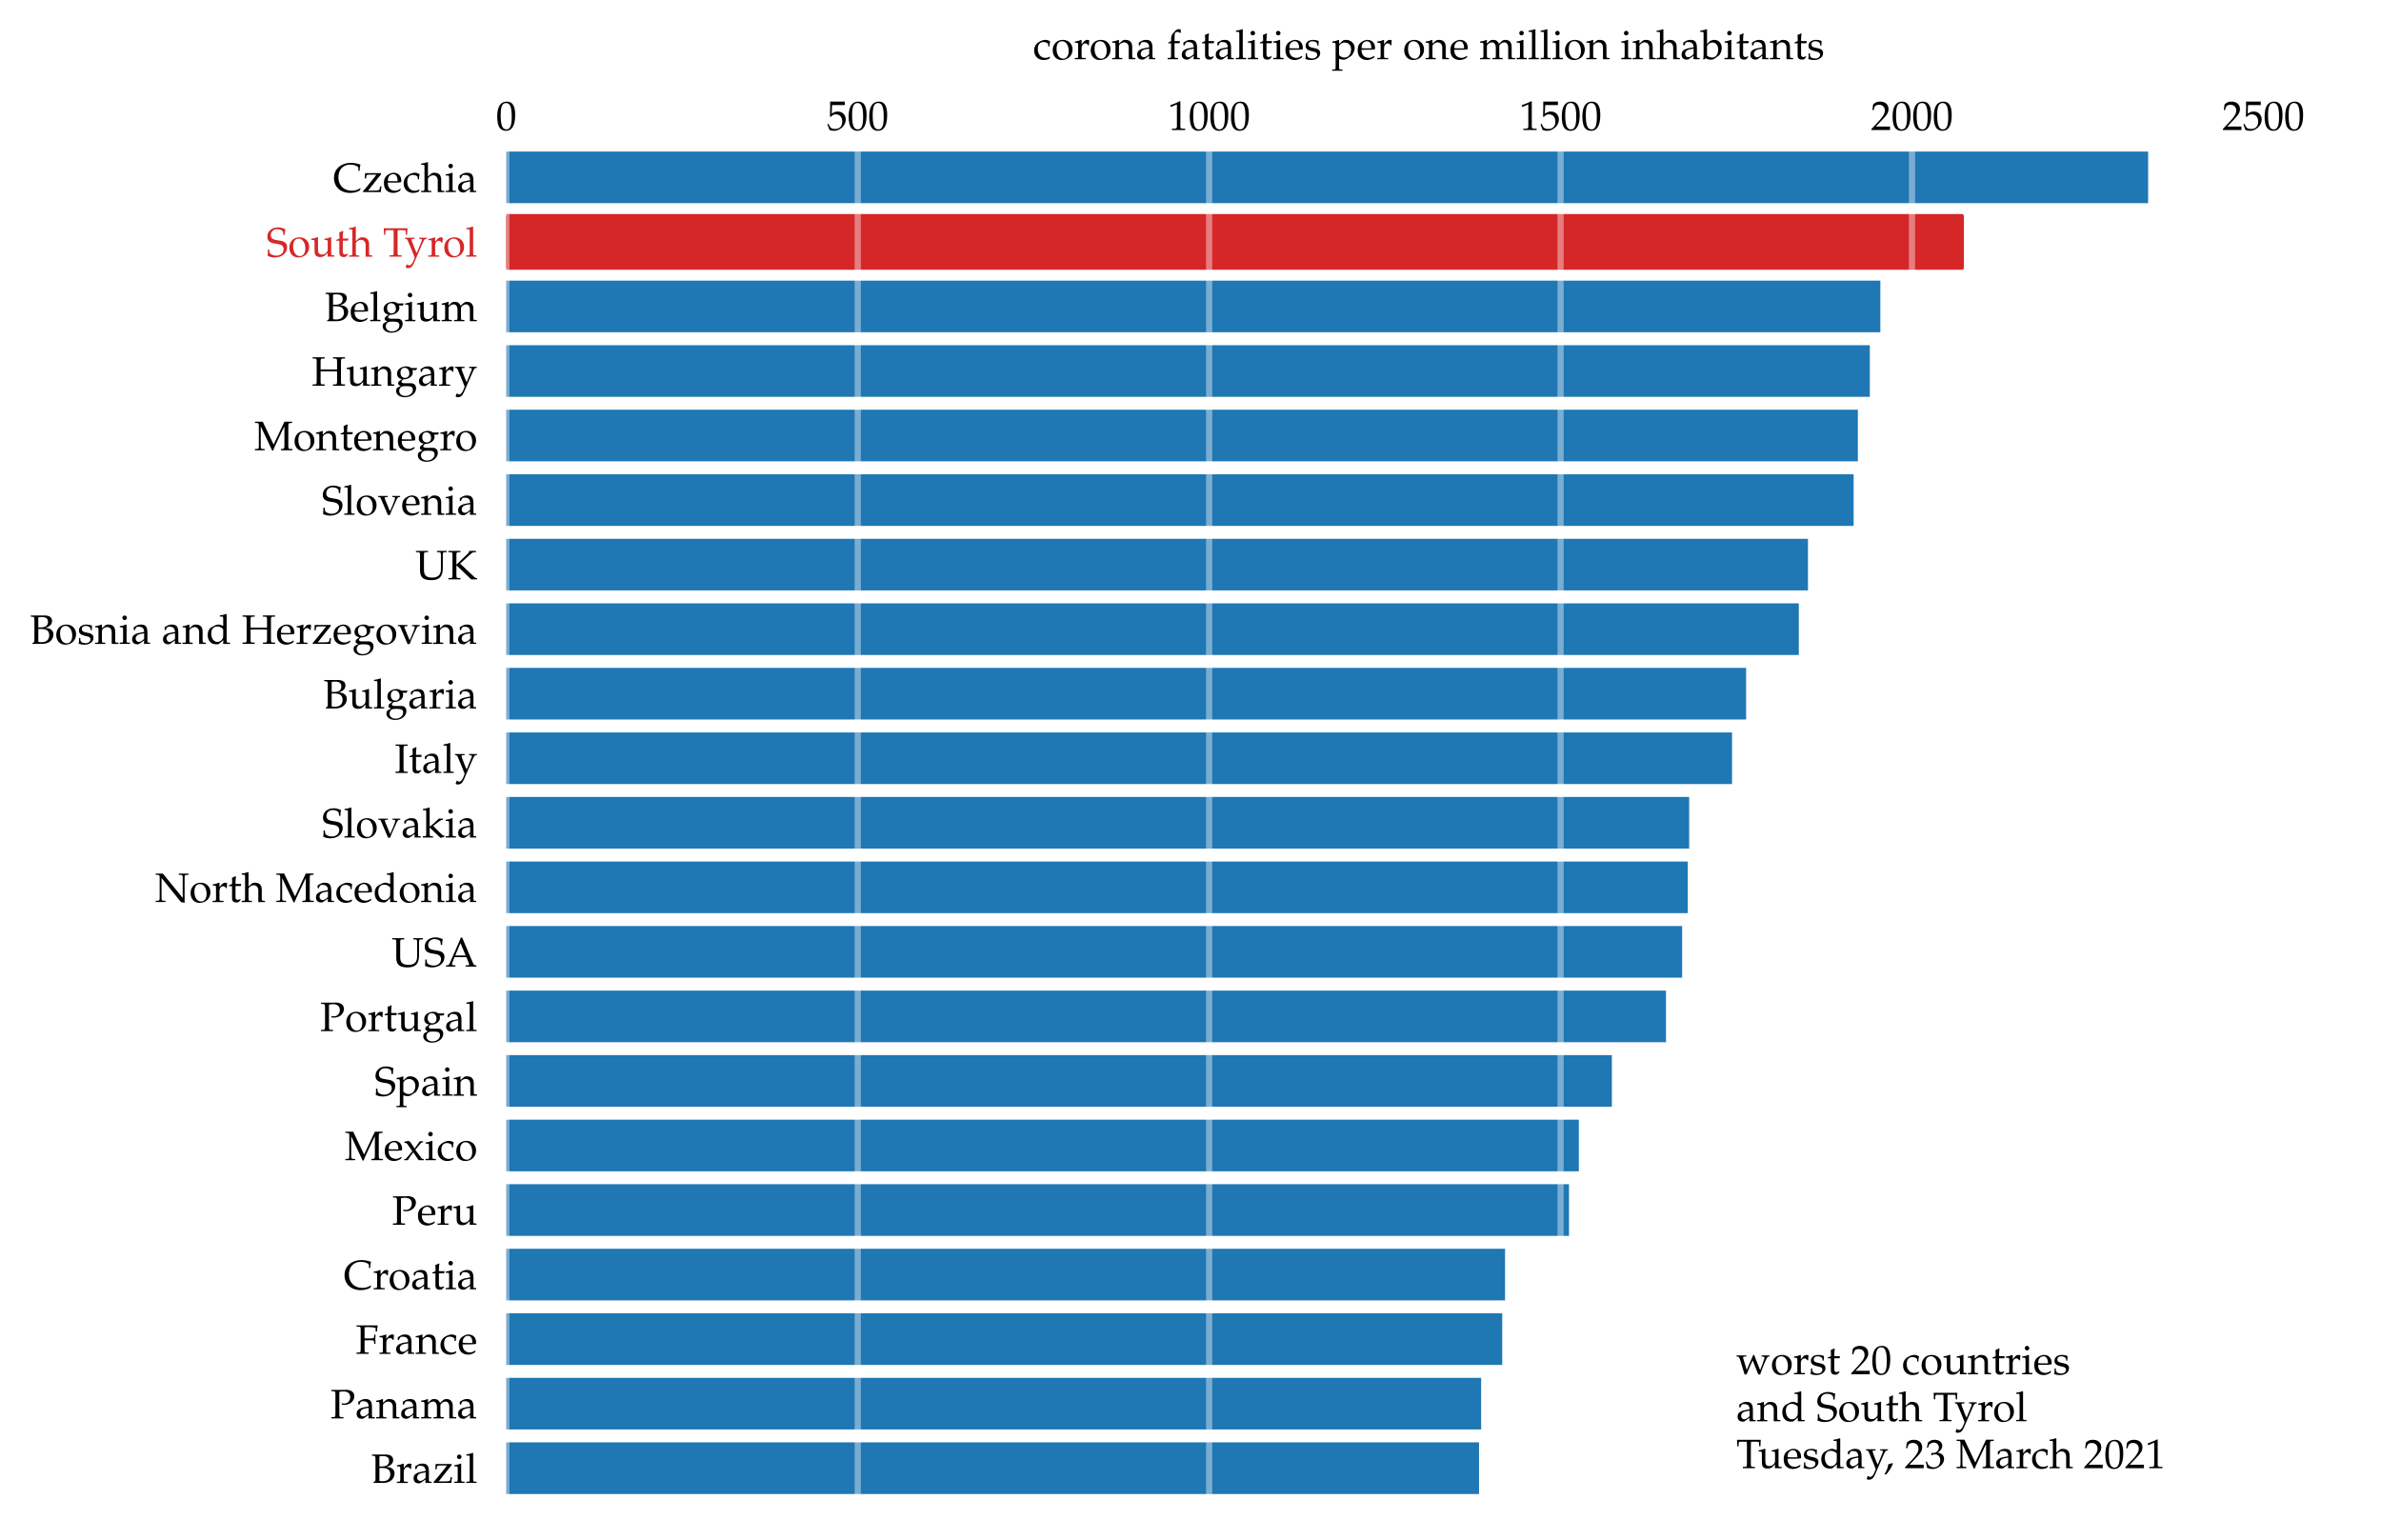 <?xml version="1.0" encoding="utf-8" standalone="no"?>
<!DOCTYPE svg PUBLIC "-//W3C//DTD SVG 1.1//EN"
  "http://www.w3.org/Graphics/SVG/1.1/DTD/svg11.dtd">
<!-- Created with matplotlib (https://matplotlib.org/) -->
<svg height="372.606pt" version="1.1" viewBox="0 0 576.113 372.606" width="576.113pt" xmlns="http://www.w3.org/2000/svg" xmlns:xlink="http://www.w3.org/1999/xlink">
 <defs>
  <style type="text/css">*{stroke-linecap:butt;stroke-linejoin:round;}</style>
 </defs>
 <g id="figure_1">
  <g id="patch_1">
   <path d="M 0 372.606 
L 576.113 372.606 
L 576.113 0 
L 0 0 
z
" style="fill:#ffffff;"/>
  </g>
  <g id="axes_1">
   <g id="patch_2">
    <path d="M 122.513 365.406 
L 568.913 365.406 
L 568.913 32.766 
L 122.513 32.766 
z
" style="fill:#ffffff;"/>
   </g>
   <g id="patch_3">
    <path clip-path="url(#pd2fc4d608d)" d="M 122.513 361.502 
L 357.872 361.502 
L 357.872 349.008 
L 122.513 349.008 
z
" style="fill:#1f77b4;"/>
   </g>
   <g id="patch_4">
    <path clip-path="url(#pd2fc4d608d)" d="M 122.513 345.885 
L 358.382 345.885 
L 358.382 333.391 
L 122.513 333.391 
z
" style="fill:#1f77b4;"/>
   </g>
   <g id="patch_5">
    <path clip-path="url(#pd2fc4d608d)" d="M 122.513 330.268 
L 363.484 330.268 
L 363.484 317.774 
L 122.513 317.774 
z
" style="fill:#1f77b4;"/>
   </g>
   <g id="patch_6">
    <path clip-path="url(#pd2fc4d608d)" d="M 122.513 314.651 
L 364.164 314.651 
L 364.164 302.157 
L 122.513 302.157 
z
" style="fill:#1f77b4;"/>
   </g>
   <g id="patch_7">
    <path clip-path="url(#pd2fc4d608d)" d="M 122.513 299.034 
L 379.639 299.034 
L 379.639 286.541 
L 122.513 286.541 
z
" style="fill:#1f77b4;"/>
   </g>
   <g id="patch_8">
    <path clip-path="url(#pd2fc4d608d)" d="M 122.513 283.417 
L 382.02 283.417 
L 382.02 270.924 
L 122.513 270.924 
z
" style="fill:#1f77b4;"/>
   </g>
   <g id="patch_9">
    <path clip-path="url(#pd2fc4d608d)" d="M 122.513 267.8 
L 390.013 267.8 
L 390.013 255.307 
L 122.513 255.307 
z
" style="fill:#1f77b4;"/>
   </g>
   <g id="patch_10">
    <path clip-path="url(#pd2fc4d608d)" d="M 122.513 252.183 
L 403.107 252.183 
L 403.107 239.69 
L 122.513 239.69 
z
" style="fill:#1f77b4;"/>
   </g>
   <g id="patch_11">
    <path clip-path="url(#pd2fc4d608d)" d="M 122.513 236.566 
L 407.018 236.566 
L 407.018 224.073 
L 122.513 224.073 
z
" style="fill:#1f77b4;"/>
   </g>
   <g id="patch_12">
    <path clip-path="url(#pd2fc4d608d)" d="M 122.513 220.95 
L 408.379 220.95 
L 408.379 208.456 
L 122.513 208.456 
z
" style="fill:#1f77b4;"/>
   </g>
   <g id="patch_13">
    <path clip-path="url(#pd2fc4d608d)" d="M 122.513 205.333 
L 408.719 205.333 
L 408.719 192.839 
L 122.513 192.839 
z
" style="fill:#1f77b4;"/>
   </g>
   <g id="patch_14">
    <path clip-path="url(#pd2fc4d608d)" d="M 122.513 189.716 
L 419.092 189.716 
L 419.092 177.222 
L 122.513 177.222 
z
" style="fill:#1f77b4;"/>
   </g>
   <g id="patch_15">
    <path clip-path="url(#pd2fc4d608d)" d="M 122.513 174.099 
L 422.494 174.099 
L 422.494 161.605 
L 122.513 161.605 
z
" style="fill:#1f77b4;"/>
   </g>
   <g id="patch_16">
    <path clip-path="url(#pd2fc4d608d)" d="M 122.513 158.482 
L 435.248 158.482 
L 435.248 145.988 
L 122.513 145.988 
z
" style="fill:#1f77b4;"/>
   </g>
   <g id="patch_17">
    <path clip-path="url(#pd2fc4d608d)" d="M 122.513 142.865 
L 437.459 142.865 
L 437.459 130.372 
L 122.513 130.372 
z
" style="fill:#1f77b4;"/>
   </g>
   <g id="patch_18">
    <path clip-path="url(#pd2fc4d608d)" d="M 122.513 127.248 
L 448.512 127.248 
L 448.512 114.755 
L 122.513 114.755 
z
" style="fill:#1f77b4;"/>
   </g>
   <g id="patch_19">
    <path clip-path="url(#pd2fc4d608d)" d="M 122.513 111.631 
L 449.533 111.631 
L 449.533 99.138 
L 122.513 99.138 
z
" style="fill:#1f77b4;"/>
   </g>
   <g id="patch_20">
    <path clip-path="url(#pd2fc4d608d)" d="M 122.513 96.014 
L 452.424 96.014 
L 452.424 83.521 
L 122.513 83.521 
z
" style="fill:#1f77b4;"/>
   </g>
   <g id="patch_21">
    <path clip-path="url(#pd2fc4d608d)" d="M 122.513 80.397 
L 454.975 80.397 
L 454.975 67.904 
L 122.513 67.904 
z
" style="fill:#1f77b4;"/>
   </g>
   <g id="patch_22">
    <path clip-path="url(#pd2fc4d608d)" d="M 122.513 64.781 
L 474.701 64.781 
L 474.701 52.287 
L 122.513 52.287 
z
" style="fill:#d62728;stroke:#d62728;stroke-linejoin:miter;"/>
   </g>
   <g id="patch_23">
    <path clip-path="url(#pd2fc4d608d)" d="M 122.513 49.164 
L 519.766 49.164 
L 519.766 36.67 
L 122.513 36.67 
z
" style="fill:#1f77b4;"/>
   </g>
   <g id="matplotlib.axis_1">
    <g id="xtick_1">
     <g id="text_1">
      <!-- $\mathdefault{0}$ -->
      <g transform="translate(120.022 31.456)scale(0.1 -0.1)">
       <defs>
        <path d="M 26.297 69 
C 10.797 69 2.906 56.688 2.906 32.453 
C 2.906 20.719 5 10.625 8.5 5.719 
C 12 0.797 17.594 -2 23.797 -2 
C 38.906 -2 46.5 11.016 46.5 36.656 
C 46.5 58.578 40 69 26.297 69 
z
M 24.5 65.5 
C 34.203 65.5 38.094 55.688 38.094 31.641 
C 38.094 10.328 34.297 1.5 25.094 1.5 
C 15.406 1.5 11.297 11.625 11.297 36.062 
C 11.297 57.188 15 65.5 24.5 65.5 
z
" id="URW_Palladio_L_Roman-48"/>
       </defs>
       <use transform="scale(0.996)" xlink:href="#URW_Palladio_L_Roman-48"/>
      </g>
     </g>
    </g>
    <g id="xtick_2">
     <g id="text_2">
      <!-- $\mathdefault{500}$ -->
      <g transform="translate(200.069 31.456)scale(0.1 -0.1)">
       <defs>
        <path d="M 12.703 60.578 
C 25.594 60.578 31.203 60.578 43.203 60.578 
L 43.703 61.047 
C 43.5 62.75 43.5 63.5 43.5 64.75 
C 43.5 66.078 43.5 66.828 43.703 68.531 
L 43.203 69 
C 35.703 69 31.203 69 25.797 69 
C 20.297 69 15.906 69 8.406 69 
L 7.906 68.797 
C 8 62.672 8.094 58.266 8.094 55.047 
C 8.094 46.516 7.797 36.875 7.5 32.453 
L 9.5 31.844 
C 14.203 36.578 16.906 38 21.797 38 
C 31.406 38 37.406 31.141 37.406 20.25 
C 37.406 9.062 31 2.5 20.094 2.5 
C 14.703 2.5 9.703 4.328 8.297 6.938 
L 3.703 15.203 
L 1.297 13.797 
C 3.594 8.062 4.797 4.844 6.203 0.422 
C 9 -1.109 13 -2 17.297 -2 
C 24 -2 31.094 0.922 36.594 5.75 
C 42.703 11.188 45.906 18.031 45.906 25.469 
C 45.906 36.859 37.797 44.906 26.406 44.906 
C 21.594 44.906 18 43.609 11.797 39.906 
z
" id="URW_Palladio_L_Roman-53"/>
       </defs>
       <use transform="scale(0.996)" xlink:href="#URW_Palladio_L_Roman-53"/>
       <use transform="translate(49.813 0)scale(0.996)" xlink:href="#URW_Palladio_L_Roman-48"/>
       <use transform="translate(99.626 0)scale(0.996)" xlink:href="#URW_Palladio_L_Roman-48"/>
      </g>
     </g>
    </g>
    <g id="xtick_3">
     <g id="text_3">
      <!-- $\mathdefault{1000}$ -->
      <g transform="translate(282.607 31.456)scale(0.1 -0.1)">
       <defs>
        <path d="M 6.703 56 
L 7.703 56 
L 20.594 61.812 
C 20.703 61.906 20.797 61.906 20.906 61.906 
C 21.5 61.906 21.703 61.016 21.703 58.609 
L 21.703 9.578 
C 21.703 4.312 20.594 3.203 15.203 3.203 
L 9.594 3.203 
L 9.594 0 
C 25 0 25 0 26.094 0 
C 27.406 0 29.594 0 33 0 
C 34.203 0 37.703 0 41.797 0 
L 41.797 3.203 
L 36.594 3.203 
C 31.094 3.203 30.094 4.312 30.094 9.562 
L 30.094 69.422 
L 28.703 69.922 
C 22.203 66.516 15.094 63.516 6 60.312 
z
" id="URW_Palladio_L_Roman-49"/>
       </defs>
       <use transform="scale(0.996)" xlink:href="#URW_Palladio_L_Roman-49"/>
       <use transform="translate(49.813 0)scale(0.996)" xlink:href="#URW_Palladio_L_Roman-48"/>
       <use transform="translate(99.626 0)scale(0.996)" xlink:href="#URW_Palladio_L_Roman-48"/>
       <use transform="translate(149.44 0)scale(0.996)" xlink:href="#URW_Palladio_L_Roman-48"/>
      </g>
     </g>
    </g>
    <g id="xtick_4">
     <g id="text_4">
      <!-- $\mathdefault{1500}$ -->
      <g transform="translate(367.636 31.456)scale(0.1 -0.1)">
       <use transform="scale(0.996)" xlink:href="#URW_Palladio_L_Roman-49"/>
       <use transform="translate(49.813 0)scale(0.996)" xlink:href="#URW_Palladio_L_Roman-53"/>
       <use transform="translate(99.626 0)scale(0.996)" xlink:href="#URW_Palladio_L_Roman-48"/>
       <use transform="translate(149.44 0)scale(0.996)" xlink:href="#URW_Palladio_L_Roman-48"/>
      </g>
     </g>
    </g>
    <g id="xtick_5">
     <g id="text_5">
      <!-- $\mathdefault{2000}$ -->
      <g transform="translate(452.664 31.456)scale(0.1 -0.1)">
       <defs>
        <path d="M 1.594 2.5 
L 1.594 0 
C 20.297 0 20.297 0 23.906 0 
C 27.5 0 27.5 0 46.797 0 
C 46.594 1.953 46.594 2.906 46.594 4.203 
C 46.594 5.438 46.594 6.359 46.797 8.422 
C 35.297 8.422 30.703 8.422 12.203 8.422 
L 30.406 27.516 
C 40.094 37.719 43.094 43.172 43.094 50.594 
C 43.094 61.969 35.297 69 22.594 69 
C 15.406 69 10.5 67 5.594 62.016 
L 3.906 48.422 
L 6.797 48.422 
L 8.094 53.016 
C 9.703 58.797 13.297 61.297 20 61.297 
C 28.594 61.297 34.094 55.891 34.094 47.422 
C 34.094 39.922 29.906 32.547 18.594 20.562 
z
" id="URW_Palladio_L_Roman-50"/>
       </defs>
       <use transform="scale(0.996)" xlink:href="#URW_Palladio_L_Roman-50"/>
       <use transform="translate(49.813 0)scale(0.996)" xlink:href="#URW_Palladio_L_Roman-48"/>
       <use transform="translate(99.626 0)scale(0.996)" xlink:href="#URW_Palladio_L_Roman-48"/>
       <use transform="translate(149.44 0)scale(0.996)" xlink:href="#URW_Palladio_L_Roman-48"/>
      </g>
     </g>
    </g>
    <g id="xtick_6">
     <g id="text_6">
      <!-- $\mathdefault{2500}$ -->
      <g transform="translate(537.693 31.456)scale(0.1 -0.1)">
       <use transform="scale(0.996)" xlink:href="#URW_Palladio_L_Roman-50"/>
       <use transform="translate(49.813 0)scale(0.996)" xlink:href="#URW_Palladio_L_Roman-53"/>
       <use transform="translate(99.626 0)scale(0.996)" xlink:href="#URW_Palladio_L_Roman-48"/>
       <use transform="translate(149.44 0)scale(0.996)" xlink:href="#URW_Palladio_L_Roman-48"/>
      </g>
     </g>
    </g>
    <g id="text_7">
     <!-- corona fatalities per one million inhabitants -->
     <g transform="translate(249.973 14.328)scale(0.1 -0.1)">
      <defs>
       <path d="M 39.906 31.156 
C 39.906 35.766 40.406 39.875 41.297 43.484 
C 37.297 45.891 33.797 47 29.703 47 
C 24.906 47 19.297 45.094 13.297 41.281 
C 6.297 36.875 2.594 29.859 2.594 21.047 
C 2.594 7.516 12.094 -2 25.5 -2 
C 30.703 -2 38.203 -0.094 39.203 1.406 
L 41.297 4.609 
L 40.297 6.109 
C 36.594 4.109 33.406 3.203 29.797 3.203 
C 18.703 3.203 11.406 11.828 11.406 25.047 
C 11.406 35.766 16.406 41.781 25.406 41.781 
C 29.797 41.781 34.594 39.781 36.406 37.281 
L 37.094 31.156 
z
" id="URW_Palladio_L_Roman-99"/>
       <path d="M 27.906 47 
C 13.297 47 3.203 36.672 3.203 21.75 
C 3.203 7.609 12.094 -2 25 -2 
C 40.406 -2 51.406 8.719 51.406 23.75 
C 51.406 37.281 41.594 47 27.906 47 
z
M 26.094 43.688 
C 35.297 43.688 42.094 33.672 42.094 20.047 
C 42.094 8.516 37 1.297 28.906 1.297 
C 19.094 1.297 12.5 10.922 12.5 25.156 
C 12.5 37.172 17.297 43.688 26.094 43.688 
z
" id="URW_Palladio_L_Roman-111"/>
       <path d="M 2.297 40.078 
L 6 40.078 
C 10 40.078 10.406 39.375 10.406 32.719 
L 10.406 10.047 
C 10.406 3.703 10.094 3 6.703 3 
L 2.094 3 
L 2.094 -0.109 
C 9.297 -0.109 11.906 -0.109 14.406 -0.109 
C 16.406 -0.109 16.406 -0.109 28.703 -0.109 
L 28.703 3 
L 23.5 3 
C 19 3 18.797 3.297 18.797 9.969 
L 18.797 27.359 
C 18.797 33.422 22.797 38.484 27.703 38.484 
C 30.703 38.484 32.797 37.078 34.406 33.891 
L 36.5 33.891 
L 37.406 45.891 
C 36.297 46.594 34.5 47 32.703 47 
C 29.703 47 26.5 45.391 24.406 42.891 
L 18.797 36.281 
L 18.797 46.594 
L 17.906 47 
C 12.797 44.891 7.594 43.484 2.297 42.891 
z
" id="URW_Palladio_L_Roman-114"/>
       <path d="M 41 -0.109 
C 47.094 -0.109 47.203 -0.109 48.906 -0.109 
C 50.297 -0.109 50.297 -0.109 57.203 -0.109 
L 57.203 2.797 
L 53.094 3.203 
C 49.703 3.203 49.406 3.812 49.406 10.219 
L 49.406 29.562 
C 49.406 41.281 43.906 47 32.703 47 
C 29 47 26.906 46.297 24.797 44.484 
L 17.203 37.875 
L 17.203 46.594 
L 16.297 47 
C 11.203 44.891 6 43.484 0.703 42.891 
L 0.703 40.078 
L 4.406 40.078 
C 8.406 40.078 8.797 39.375 8.797 32.719 
L 8.797 10.047 
C 8.797 3.703 8.5 3 5.094 3 
L 0.594 3 
L 0.594 -0.109 
C 7.406 -0.109 10.094 -0.109 13 -0.109 
C 15.906 -0.109 18.594 -0.109 25.406 -0.109 
L 25.406 3 
L 20.906 3 
C 17.5 3 17.203 3.703 17.203 10.047 
L 17.203 31.422 
C 17.203 35.938 23.797 40.875 29.906 40.875 
C 36.594 40.875 41 35.891 41 28.219 
z
" id="URW_Palladio_L_Roman-110"/>
       <path d="M 32.406 8.406 
L 31.906 -0.016 
C 38.406 -0.016 38.406 -0.016 39.703 -0.016 
C 40.203 -0.016 42.703 -0.016 47.094 -0.016 
L 47.094 3 
L 43.203 3 
C 40.797 3 40.406 3.812 40.406 8.719 
L 40.406 27.047 
C 40.406 41.688 36.203 47 24.594 47 
C 20.297 47 16.297 45.891 12.5 43.609 
L 7.203 40.391 
L 7.203 33.922 
L 9.797 33.219 
L 11.094 36.297 
C 13.203 40.984 14.203 41.688 18.797 41.688 
C 28.203 41.688 32.094 37.984 32.406 28.938 
L 22.5 27.125 
C 8.906 24.641 3.203 19.953 3.203 11.281 
C 3.203 3.5 7.906 -1 15.797 -1 
C 17.594 -1 19.297 -0.703 20 -0.203 
z
M 32.406 12.594 
C 29.5 8.5 23.203 4.719 19.297 4.719 
C 15.297 4.719 11.797 8.406 11.797 12.688 
C 11.797 16.375 13.797 19.859 16.797 21.75 
C 19.297 23.25 24.797 24.641 32.406 25.75 
z
" id="URW_Palladio_L_Roman-97"/>
       <path d="M 34.094 71.891 
C 32 72.688 30.797 73 29.5 73 
C 26.297 73 22.797 71.297 20.594 68.812 
L 14.797 62.266 
C 11.906 58.984 10.594 54.531 10.594 47.969 
L 10.594 43.797 
L 3.703 40.688 
L 3.703 38.688 
L 10.594 38.688 
L 10.594 10.172 
C 10.594 3.812 10.297 3.109 6.906 3.109 
L 2.297 3.109 
L 2.297 0 
C 12.297 0 12.297 0 14.797 0 
C 17.297 0 17.297 0 27.297 0 
L 27.297 3.109 
L 22.703 3.109 
C 19.297 3.109 19 3.828 19 10.203 
L 19 38.891 
L 31.406 38.891 
L 32.094 44 
L 19 44 
L 19 52.344 
C 19 63.641 20.297 66.375 26 66.375 
C 28.703 66.375 30.5 65.688 32.906 63.609 
L 34.094 64.203 
z
" id="URW_Palladio_L_Roman-102"/>
       <path d="M 9.797 38.688 
L 9.797 9.672 
C 9.797 2.219 13.094 -1 20.797 -1 
C 23.094 -1 25.5 -0.5 26.094 0.203 
L 30.906 5.516 
L 29.594 7.234 
C 27.094 5.812 25.594 5.312 23.703 5.312 
C 19.797 5.312 18.203 7.344 18.203 12.312 
L 18.203 38.891 
L 31 38.891 
L 31.906 44 
L 18.203 44 
L 18.203 47.75 
C 18.203 51.891 18.5 55.422 19.297 61.734 
L 18.094 62.828 
C 15.703 61.328 12.703 60.031 9.594 59.031 
C 9.906 56.016 10 54.109 10 51.109 
L 10 44.094 
L 2.203 40.594 
L 2.203 38.688 
z
" id="URW_Palladio_L_Roman-116"/>
       <path d="M 2.297 66.5 
L 7.906 66.5 
C 9.703 66.5 10.406 65.391 10.406 62.375 
L 10.406 10.172 
C 10.406 3.812 10.094 3.109 6.703 3.109 
L 2.094 3.109 
L 2.094 0 
C 12.094 0 12.094 0 14.594 0 
C 17.094 0 17.094 0 27.094 0 
L 27.094 3.109 
L 22.5 3.109 
C 19.094 3.109 18.797 3.812 18.797 10.156 
L 18.797 72.203 
L 17.906 73.016 
C 13.5 71.312 10.203 70.5 2.297 69.297 
z
" id="URW_Palladio_L_Roman-108"/>
       <path d="M 18.797 46.766 
L 17.906 47.172 
C 12.797 45.062 7.594 43.641 2.297 43.047 
L 2.297 40.25 
L 6 40.25 
C 10 40.25 10.406 39.547 10.406 32.891 
L 10.406 10.172 
C 10.406 3.812 10.094 3.109 6.703 3.109 
L 2.094 3.109 
L 2.094 0 
C 12.094 0 12.094 0 14.594 0 
C 17.094 0 17.094 0 27.094 0 
L 27.094 3.109 
L 22.5 3.109 
C 19.094 3.109 18.797 3.812 18.797 10.172 
z
M 14.203 69 
C 11.203 69 8.594 66.391 8.594 63.375 
C 8.594 60.469 11.203 57.875 14.094 57.875 
C 17 57.875 19.703 60.469 19.703 63.375 
C 19.703 66.188 17 69 14.203 69 
z
" id="URW_Palladio_L_Roman-105"/>
       <path d="M 43.703 6.984 
L 42.406 7.984 
C 36 4.203 33.703 3.312 29.406 3.312 
C 22.906 3.312 17.5 6.219 14.703 11.109 
C 12.797 14.391 12.094 17.203 11.906 23 
L 26.5 23 
C 33.406 23 37.703 23 44.594 24.125 
C 44.703 25.531 44.797 26.453 44.797 27.672 
C 44.797 39.375 37.406 47 26.203 47 
C 22.5 47 18.203 45.688 14.094 43.281 
C 5.906 38.578 2.594 32.359 2.594 21.938 
C 2.594 15.625 4.094 10.219 6.797 6.406 
C 10.797 1.109 17.5 -2 25 -2 
C 28.703 -2 32.406 -1.203 36.5 0.578 
C 39.203 1.688 41.297 2.984 41.703 3.594 
z
M 35.906 26.406 
C 30.703 26.406 28.297 26.406 24.703 26.406 
C 20.094 26.406 17.5 26.406 12.094 26.906 
C 12.094 31.672 12.5 33.891 13.797 36.516 
C 15.906 40.969 20.203 43.688 25 43.688 
C 28.297 43.688 30.906 42.359 32.703 39.594 
C 34.906 36.234 35.594 33.266 35.906 26.406 
z
" id="URW_Palladio_L_Roman-101"/>
       <path d="M 4.094 14.328 
C 4.094 7.422 3.797 4.406 3 0.406 
C 8.203 -1.297 12.094 -2 16.703 -2 
C 29.797 -2 39.094 5.016 39.094 14.828 
C 39.094 17.938 38.203 20.234 36.297 22.25 
C 33.703 24.75 30.406 25.953 21.594 27.656 
C 13.406 29.266 10.703 31.266 10.703 35.875 
C 10.703 40.875 14.203 43.688 20.297 43.688 
C 27 43.688 32.094 40.188 32.094 35.469 
L 32.094 33.172 
L 34.906 33.172 
C 35 38.984 35.094 41.375 35.406 44.484 
C 30.094 46.297 26.5 47 22.406 47 
C 10.797 47 3.703 41.484 3.703 32.469 
C 3.703 27.656 5.906 24.25 10.5 22.141 
C 13.203 20.938 18.5 19.344 25.297 17.828 
C 29.797 16.828 31.703 14.734 31.703 10.922 
C 31.703 5.516 26.703 1.703 19.594 1.703 
C 12.297 1.703 7.094 5.203 7.094 10.219 
L 7.094 14.328 
z
" id="URW_Palladio_L_Roman-115"/>
       <path d="M 1 40.078 
L 4.703 40.078 
C 8.703 40.078 9.094 39.375 9.094 32.734 
L 9.094 -17.844 
C 9.094 -24.188 8.797 -24.891 5.406 -24.891 
L 0.797 -24.891 
L 0.797 -28 
C 10.797 -28 10.797 -28 13.297 -28 
C 15.797 -28 15.797 -28 25.797 -28 
L 25.797 -24.891 
L 21.203 -24.891 
C 17.797 -24.891 17.5 -24.172 17.5 -17.781 
L 17.5 1.391 
C 20.5 -0.406 23.703 -1.109 28.203 -1.109 
C 31.094 -1.109 33.703 -0.5 35.297 0.5 
L 46.703 7.891 
C 50.703 10.5 55.406 20.781 55.406 27.188 
C 55.406 38.297 46.203 47 34.594 47 
C 30.906 47 27.297 45.984 25.703 44.484 
L 17.5 36.984 
L 17.5 46.594 
L 16.594 47 
C 11.5 44.891 6.297 43.484 1 42.891 
z
M 17.5 30.688 
C 17.5 32.078 18 33.188 19.297 34.891 
C 22.203 38.578 26.297 40.484 31.297 40.484 
C 40.703 40.484 46.703 33.891 46.703 23.5 
C 46.703 12.297 40 4 31 4 
C 25.5 4 21.406 5.812 17.5 9.891 
z
" id="URW_Palladio_L_Roman-112"/>
       <path d="M 1.797 40.078 
L 5.5 40.078 
C 9.5 40.078 9.906 39.375 9.906 32.719 
L 9.906 10.047 
C 9.906 3.703 9.594 3 6.203 3 
L 1.594 3 
L 1.594 -0.109 
C 11.203 -0.109 11.5 -0.109 14.297 -0.109 
C 17.094 -0.109 19.703 -0.109 26.203 -0.109 
L 26.203 2.797 
L 22 3.203 
C 18.594 3.203 18.297 3.906 18.297 10.219 
L 18.297 31.469 
C 18.297 35.969 24.906 40.875 30.906 40.875 
C 36.297 40.875 40 35.734 40 28.094 
L 40 10.047 
C 40 3.703 39.703 3 36.297 3 
L 31.703 3 
L 31.703 -0.109 
C 41.703 -0.109 41.703 -0.109 44.203 -0.109 
C 46.703 -0.109 46.703 -0.109 56.703 -0.109 
L 56.703 3 
L 52.094 3 
C 48.703 3 48.406 3.703 48.406 10.047 
L 48.406 31.422 
C 48.406 35.938 55 40.875 61 40.875 
C 66.406 40.875 70.094 35.797 70.094 28.219 
L 70.094 -0.109 
C 76.203 -0.109 76.297 -0.109 78 -0.109 
C 79.297 -0.109 79.297 -0.109 86.906 -0.109 
L 86.906 3 
L 82.203 3 
C 78.797 3 78.5 3.703 78.5 10.047 
L 78.5 30.781 
C 78.5 40.75 72.703 47 63.5 47 
C 60 47 57.094 46.094 55.297 44.484 
L 47.703 37.688 
C 44.5 44.281 40.406 47 33.5 47 
C 29.797 47 27 46.094 25.203 44.484 
L 18.297 38.078 
L 18.297 46.594 
L 17.406 47 
C 12.297 44.891 7.094 43.484 1.797 42.891 
z
" id="URW_Palladio_L_Roman-109"/>
       <path d="M 0.703 66.375 
L 6.297 66.375 
C 8.094 66.375 8.797 65.266 8.797 62.25 
L 8.797 10.047 
C 8.797 3.703 8.5 3 5.094 3 
L 0.594 3 
L 0.594 -0.109 
C 7.406 -0.109 10.094 -0.109 13 -0.109 
C 15.906 -0.109 18.594 -0.109 25.406 -0.109 
L 25.406 3 
L 20.906 3 
C 17.5 3 17.203 3.703 17.203 10.047 
L 17.203 31.422 
C 17.203 35.938 23.797 40.875 29.906 40.875 
C 36.594 40.875 41 35.891 41 28.219 
L 41 -0.109 
C 47.094 -0.109 47.203 -0.109 48.906 -0.109 
C 50.297 -0.109 50.297 -0.109 57.203 -0.109 
L 57.203 2.797 
L 53.094 3.203 
C 49.703 3.203 49.406 3.812 49.406 10.219 
L 49.406 29.562 
C 49.406 41.281 43.906 47 32.703 47 
C 29 47 26.906 46.297 24.797 44.484 
L 17.203 37.875 
L 17.203 72.078 
L 16.297 72.891 
C 11.906 71.188 8.594 70.375 0.703 69.172 
z
" id="URW_Palladio_L_Roman-104"/>
       <path d="M 15 72.188 
L 14.094 73 
C 9.703 71.297 6.406 70.484 -1.5 69.281 
L -1.5 66.484 
L 4.094 66.484 
C 5.906 66.484 6.594 65.375 6.594 62.359 
L 6.594 15.453 
C 6.594 9.234 6.5 6.5 5.797 -0.516 
L 7.406 -1.109 
L 11.406 2.5 
C 15.406 -0.109 19 -1.109 24.297 -1.109 
C 28.203 -1.109 30.797 -0.406 32.906 1.094 
L 42.906 8.297 
C 47.297 11.484 50.797 19.781 50.797 27.078 
C 50.797 38.688 43.297 47 32.703 47 
C 28 47 23.094 45.188 20.5 42.578 
L 15 36.984 
z
M 15 30.891 
C 15 32.281 16 34.078 17.594 35.891 
C 20.406 38.781 24.297 40.484 28.406 40.484 
C 36.797 40.484 42.094 33.688 42.094 23 
C 42.094 11.797 36.094 4 27.594 4 
C 22.406 4 15 7.188 15 9.391 
z
" id="URW_Palladio_L_Roman-98"/>
      </defs>
      <use transform="scale(0.996)" xlink:href="#URW_Palladio_L_Roman-99"/>
      <use transform="translate(44.234 0)scale(0.996)" xlink:href="#URW_Palladio_L_Roman-111"/>
      <use transform="translate(98.629 0)scale(0.996)" xlink:href="#URW_Palladio_L_Roman-114"/>
      <use transform="translate(136.188 0)scale(0.996)" xlink:href="#URW_Palladio_L_Roman-111"/>
      <use transform="translate(190.584 0)scale(0.996)" xlink:href="#URW_Palladio_L_Roman-110"/>
      <use transform="translate(248.566 0)scale(0.996)" xlink:href="#URW_Palladio_L_Roman-97"/>
      <use transform="translate(323.286 0)scale(0.996)" xlink:href="#URW_Palladio_L_Roman-102"/>
      <use transform="translate(356.461 0)scale(0.996)" xlink:href="#URW_Palladio_L_Roman-97"/>
      <use transform="translate(406.274 0)scale(0.996)" xlink:href="#URW_Palladio_L_Roman-116"/>
      <use transform="translate(438.751 0)scale(0.996)" xlink:href="#URW_Palladio_L_Roman-97"/>
      <use transform="translate(488.565 0)scale(0.996)" xlink:href="#URW_Palladio_L_Roman-108"/>
      <use transform="translate(517.555 0)scale(0.996)" xlink:href="#URW_Palladio_L_Roman-105"/>
      <use transform="translate(546.545 0)scale(0.996)" xlink:href="#URW_Palladio_L_Roman-116"/>
      <use transform="translate(579.022 0)scale(0.996)" xlink:href="#URW_Palladio_L_Roman-105"/>
      <use transform="translate(608.013 0)scale(0.996)" xlink:href="#URW_Palladio_L_Roman-101"/>
      <use transform="translate(655.733 0)scale(0.996)" xlink:href="#URW_Palladio_L_Roman-115"/>
      <use transform="translate(722.881 0)scale(0.996)" xlink:href="#URW_Palladio_L_Roman-112"/>
      <use transform="translate(782.756 0)scale(0.996)" xlink:href="#URW_Palladio_L_Roman-101"/>
      <use transform="translate(830.476 0)scale(0.996)" xlink:href="#URW_Palladio_L_Roman-114"/>
      <use transform="translate(894.734 0)scale(0.996)" xlink:href="#URW_Palladio_L_Roman-111"/>
      <use transform="translate(949.13 0)scale(0.996)" xlink:href="#URW_Palladio_L_Roman-110"/>
      <use transform="translate(1007.112 0)scale(0.996)" xlink:href="#URW_Palladio_L_Roman-101"/>
      <use transform="translate(1079.739 0)scale(0.996)" xlink:href="#URW_Palladio_L_Roman-109"/>
      <use transform="translate(1167.709 0)scale(0.996)" xlink:href="#URW_Palladio_L_Roman-105"/>
      <use transform="translate(1196.699 0)scale(0.996)" xlink:href="#URW_Palladio_L_Roman-108"/>
      <use transform="translate(1225.689 0)scale(0.996)" xlink:href="#URW_Palladio_L_Roman-108"/>
      <use transform="translate(1254.68 0)scale(0.996)" xlink:href="#URW_Palladio_L_Roman-105"/>
      <use transform="translate(1283.67 0)scale(0.996)" xlink:href="#URW_Palladio_L_Roman-111"/>
      <use transform="translate(1338.066 0)scale(0.996)" xlink:href="#URW_Palladio_L_Roman-110"/>
      <use transform="translate(1420.954 0)scale(0.996)" xlink:href="#URW_Palladio_L_Roman-105"/>
      <use transform="translate(1449.945 0)scale(0.996)" xlink:href="#URW_Palladio_L_Roman-110"/>
      <use transform="translate(1507.927 0)scale(0.996)" xlink:href="#URW_Palladio_L_Roman-104"/>
      <use transform="translate(1565.909 0)scale(0.996)" xlink:href="#URW_Palladio_L_Roman-97"/>
      <use transform="translate(1615.722 0)scale(0.996)" xlink:href="#URW_Palladio_L_Roman-98"/>
      <use transform="translate(1670.814 0)scale(0.996)" xlink:href="#URW_Palladio_L_Roman-105"/>
      <use transform="translate(1699.805 0)scale(0.996)" xlink:href="#URW_Palladio_L_Roman-116"/>
      <use transform="translate(1732.282 0)scale(0.996)" xlink:href="#URW_Palladio_L_Roman-97"/>
      <use transform="translate(1782.095 0)scale(0.996)" xlink:href="#URW_Palladio_L_Roman-110"/>
      <use transform="translate(1840.077 0)scale(0.996)" xlink:href="#URW_Palladio_L_Roman-116"/>
      <use transform="translate(1872.554 0)scale(0.996)" xlink:href="#URW_Palladio_L_Roman-115"/>
     </g>
    </g>
   </g>
   <g id="matplotlib.axis_2">
    <g id="ytick_1">
     <g id="text_8">
      <!-- Brazil -->
      <g transform="translate(89.73 358.819)scale(0.1 -0.1)">
       <defs>
        <path d="M 33.797 69 
C 19.906 69 19.906 69 18.406 69 
C 16.5 69 16.5 69 2.594 69 
L 2.594 66.188 
L 6.203 65.891 
C 10.906 65.484 11.297 64.781 11.297 56.922 
L 11.297 9.672 
C 11.297 6 10.5 3.797 9.094 3.203 
L 6.5 2.203 
L 6.5 0 
C 13.406 0 15.5 0 17.406 0 
C 18.5 0 19.594 0 20.797 0 
C 28.797 0 28.797 0 29.797 0 
C 37.094 0 43.703 1.781 48.203 5.062 
C 54.094 9.219 57.594 15.969 57.594 22.922 
C 57.594 27.984 55.594 32.047 51.797 34.734 
C 48 37.516 44.594 38.406 36.906 39 
C 41.797 39.984 44.094 40.891 46.906 42.781 
C 51.703 46.047 54.203 50.328 54.203 55.5 
C 54.203 64.234 47.906 69 36.297 69 
z
M 20.797 36.297 
C 24.703 36.297 25.594 36.297 27.5 36.297 
C 41 36.297 47.297 31.453 47.297 20.859 
C 47.297 10.344 40.406 4.109 28.5 4.109 
C 25.594 4.109 23.297 4.312 20.797 4.906 
z
M 20.797 64.391 
C 23.406 64.984 25.703 65.188 28.906 65.188 
C 39.594 65.188 44.297 61.594 44.297 53.344 
C 44.297 44.672 38.297 40 26.906 40 
C 25.203 40 23.906 40 20.797 40 
z
" id="URW_Palladio_L_Roman-66"/>
        <path d="M 45.5 43.188 
L 45.5 46 
C 38.5 46 35.5 46 31.703 46 
L 6.906 46 
C 6.703 41 6.594 39.828 6 33.047 
L 9 33.047 
L 10.203 39.797 
C 10.594 41.891 12.406 42.391 19.797 42.391 
L 34.094 42.391 
C 32 39.109 30.297 36.828 27.594 33.453 
L 10.594 12.406 
C 8.203 9.516 6.797 7.828 1.594 1.984 
L 2.203 0 
C 12.594 0 13.203 0 17.5 0 
L 45.094 0 
C 45.094 2.266 45.297 4.641 46 9.406 
L 46.594 14.047 
L 43.594 14.047 
L 41.797 6.203 
C 41.406 4.406 37.203 3.703 27.594 3.703 
L 14.094 3.703 
z
" id="URW_Palladio_L_Roman-122"/>
       </defs>
       <use transform="scale(0.996)" xlink:href="#URW_Palladio_L_Roman-66"/>
       <use transform="translate(60.872 0)scale(0.996)" xlink:href="#URW_Palladio_L_Roman-114"/>
       <use transform="translate(100.224 0)scale(0.996)" xlink:href="#URW_Palladio_L_Roman-97"/>
       <use transform="translate(150.037 0)scale(0.996)" xlink:href="#URW_Palladio_L_Roman-122"/>
       <use transform="translate(199.85 0)scale(0.996)" xlink:href="#URW_Palladio_L_Roman-105"/>
       <use transform="translate(228.84 0)scale(0.996)" xlink:href="#URW_Palladio_L_Roman-108"/>
      </g>
     </g>
    </g>
    <g id="ytick_2">
     <g id="text_9">
      <!-- Panama -->
      <g transform="translate(79.956 343.202)scale(0.1 -0.1)">
       <defs>
        <path d="M 21.594 64.312 
C 25.094 65.094 28 65.5 31.406 65.5 
C 42.203 65.5 48 60.547 48 51.141 
C 48 42.234 41.906 36 33.203 36 
C 31.094 36 29.594 36.203 27 36.984 
L 28 33.391 
C 30.406 32.891 31.797 32.797 33.797 32.797 
C 47.5 32.797 58 42.062 58 54.047 
C 58 63.609 50.203 69.5 37.5 69.5 
C 37 69.5 36 69.5 34.703 69.109 
C 31 69.109 23.406 69.109 20.5 69.109 
C 18.297 69.109 18.297 69.109 2.297 69.109 
L 2.297 66 
L 6.797 66 
C 11.297 66 12.094 64.688 12.094 57.234 
L 12.094 11.969 
C 12.094 4 11.594 3.203 7 3.203 
L 2.203 3.203 
L 2.203 0 
C 8.094 0 11.594 0 16.797 0 
C 22 0 25.594 0 31.5 0 
L 31.5 3.203 
L 26.703 3.203 
C 22.094 3.203 21.594 4 21.594 11.938 
z
" id="URW_Palladio_L_Roman-80"/>
       </defs>
       <use transform="scale(0.996)" xlink:href="#URW_Palladio_L_Roman-80"/>
       <use transform="translate(60.174 0)scale(0.996)" xlink:href="#URW_Palladio_L_Roman-97"/>
       <use transform="translate(109.987 0)scale(0.996)" xlink:href="#URW_Palladio_L_Roman-110"/>
       <use transform="translate(167.969 0)scale(0.996)" xlink:href="#URW_Palladio_L_Roman-97"/>
       <use transform="translate(217.782 0)scale(0.996)" xlink:href="#URW_Palladio_L_Roman-109"/>
       <use transform="translate(305.752 0)scale(0.996)" xlink:href="#URW_Palladio_L_Roman-97"/>
      </g>
     </g>
    </g>
    <g id="ytick_3">
     <g id="text_10">
      <!-- France -->
      <g transform="translate(86.064 327.585)scale(0.1 -0.1)">
       <defs>
        <path d="M 21.594 32.812 
C 24.406 33 27.406 33 31.906 33 
C 39.297 33 42 32.719 43.797 31.875 
L 44.594 29.531 
L 45.094 24 
L 48.094 24 
C 47.797 33.312 47.797 33.312 47.797 35.109 
C 47.797 36.719 47.797 36.719 48.094 46.734 
L 45.094 46.734 
L 44.594 41.281 
C 44.5 40.328 44.203 39.391 43.797 38.547 
C 42 37.719 39.203 37.406 32.594 37.406 
C 28.406 37.406 25 37.406 21.594 37.406 
L 21.594 64.328 
C 24.594 65 26.406 65 32.297 65 
C 37.094 65 42.703 64.438 45.797 63.688 
C 48.203 63.109 48.5 62.625 48.5 60.438 
L 48.5 54.141 
L 52 54.141 
C 52 60.047 52.5 64.781 53.594 69.109 
C 48.703 69.109 45.703 69.109 41.406 69.109 
L 30.703 69.109 
C 25.797 69.109 22.297 69.109 19.797 69.109 
C 16.906 69.109 16.906 69.109 2.203 69.109 
L 2.203 66 
L 7 66 
C 11.594 66 12.094 65.188 12.094 57.234 
L 12.094 11.969 
C 12.094 4 11.594 3.203 7 3.203 
L 2.203 3.203 
L 2.203 0 
C 8.094 0 11.594 0 16.797 0 
C 22 0 25.594 0 31.5 0 
L 31.5 3.203 
L 26.703 3.203 
C 22.094 3.203 21.594 4 21.594 11.969 
z
" id="URW_Palladio_L_Roman-70"/>
       </defs>
       <use transform="scale(0.996)" xlink:href="#URW_Palladio_L_Roman-70"/>
       <use transform="translate(55.392 0)scale(0.996)" xlink:href="#URW_Palladio_L_Roman-114"/>
       <use transform="translate(94.744 0)scale(0.996)" xlink:href="#URW_Palladio_L_Roman-97"/>
       <use transform="translate(144.557 0)scale(0.996)" xlink:href="#URW_Palladio_L_Roman-110"/>
       <use transform="translate(202.539 0)scale(0.996)" xlink:href="#URW_Palladio_L_Roman-99"/>
       <use transform="translate(246.772 0)scale(0.996)" xlink:href="#URW_Palladio_L_Roman-101"/>
      </g>
     </g>
    </g>
    <g id="ytick_4">
     <g id="text_11">
      <!-- Croatia -->
      <g transform="translate(83.145 311.968)scale(0.1 -0.1)">
       <defs>
        <path d="M 67 8.422 
L 66.094 9.422 
C 59.906 5.406 53 3.406 45.406 3.406 
C 25.906 3.406 12.906 16.422 12.906 36.141 
C 12.906 54.578 24.297 66.781 41.5 66.781 
C 51.297 66.781 61.406 62.781 61.406 58.891 
L 61.406 51.672 
L 64.5 51.672 
C 64.594 56.672 65 60.266 66.406 66.875 
C 57.906 69.688 50.594 71 43.297 71 
C 34.594 71 26.297 68.891 19.594 64.984 
C 8.203 58.281 2.203 47.766 2.203 34.25 
C 2.203 12.609 18 -2 41.5 -2 
C 49.797 -2 57.297 -0.203 64.203 3.406 
z
" id="URW_Palladio_L_Roman-67"/>
       </defs>
       <use transform="scale(0.996)" xlink:href="#URW_Palladio_L_Roman-67"/>
       <use transform="translate(70.635 0)scale(0.996)" xlink:href="#URW_Palladio_L_Roman-114"/>
       <use transform="translate(108.194 0)scale(0.996)" xlink:href="#URW_Palladio_L_Roman-111"/>
       <use transform="translate(162.59 0)scale(0.996)" xlink:href="#URW_Palladio_L_Roman-97"/>
       <use transform="translate(212.403 0)scale(0.996)" xlink:href="#URW_Palladio_L_Roman-116"/>
       <use transform="translate(244.88 0)scale(0.996)" xlink:href="#URW_Palladio_L_Roman-105"/>
       <use transform="translate(273.87 0)scale(0.996)" xlink:href="#URW_Palladio_L_Roman-97"/>
      </g>
     </g>
    </g>
    <g id="ytick_5">
     <g id="text_12">
      <!-- Peru -->
      <g transform="translate(94.861 296.351)scale(0.1 -0.1)">
       <defs>
        <path d="M 50.297 47.016 
L 49.406 47.422 
C 44.297 45.312 39.094 43.906 33.797 43.312 
L 33.797 40.5 
L 37.5 40.5 
C 41.5 40.5 41.906 39.797 41.906 33.141 
L 41.906 16.719 
C 41.906 14.5 40.5 11.672 38.203 9.359 
C 35.406 6.531 32.203 5.109 28.297 5.109 
C 24.797 5.109 22 6.219 20.406 8.141 
C 19 9.75 18.297 12.875 18.297 17.297 
L 18.297 47.016 
L 17.406 47.422 
C 12.297 45.312 7.094 43.906 1.797 43.312 
L 1.797 40.5 
L 5.5 40.5 
C 9.5 40.5 9.906 39.797 9.906 33.156 
L 9.906 16.234 
C 9.906 9.172 10.5 6.047 12.297 3.547 
C 14.5 0.516 18.297 -1 24 -1 
C 28.5 -1 32.5 0.406 35.203 2.906 
L 41.906 9.141 
C 41.906 6.266 41.797 4.656 41.5 0 
C 48.203 0 48.297 0 49.797 0 
C 51.203 0 51.203 0 58.094 0 
L 58.094 2.906 
L 54 3.312 
C 50.594 3.312 50.297 3.922 50.297 10.375 
z
" id="URW_Palladio_L_Roman-117"/>
       </defs>
       <use transform="scale(0.996)" xlink:href="#URW_Palladio_L_Roman-80"/>
       <use transform="translate(60.174 0)scale(0.996)" xlink:href="#URW_Palladio_L_Roman-101"/>
       <use transform="translate(107.894 0)scale(0.996)" xlink:href="#URW_Palladio_L_Roman-114"/>
       <use transform="translate(146.449 0)scale(0.996)" xlink:href="#URW_Palladio_L_Roman-117"/>
      </g>
     </g>
    </g>
    <g id="ytick_6">
     <g id="text_13">
      <!-- Mexico -->
      <g transform="translate(83.414 280.735)scale(0.1 -0.1)">
       <defs>
        <path d="M 73.203 12.234 
C 73.203 4.312 72.797 3.609 68.094 3.203 
L 64.703 2.906 
L 64.703 0 
C 69.297 0 72.297 0 77.5 0 
C 83.094 0 86.703 0 92.594 0 
L 92.594 3.203 
L 87.797 3.203 
C 83.203 3.203 82.703 4 82.703 11.969 
L 82.703 57.234 
C 82.703 65.094 83.203 66 87.797 66 
L 92 66.5 
L 92 69.312 
C 84.406 69.312 84.406 69.312 82.703 69.312 
C 81.203 69.312 81.203 69.312 73.203 69.312 
L 47 13.812 
L 20.594 69.312 
C 12.594 69.312 12.594 69.312 11.094 69.312 
C 9.594 69.312 9.594 69.312 1.594 69.312 
L 1.594 66.203 
L 6 66.203 
C 10.594 66.203 11.094 65.281 11.094 57.406 
L 11.094 12 
C 11.094 4.109 10.594 3.203 6 3.203 
L 1.594 3.203 
L 1.594 0 
C 11.5 0 11.5 0 13.203 0 
C 14.703 0 14.703 0 25.203 0 
L 25.203 3.203 
L 20.797 3.203 
C 16.203 3.203 15.703 4.094 15.703 11.969 
L 15.703 58.094 
L 43.594 -1 
L 45.594 -1 
C 46.297 0.5 46.906 2.094 47.5 3.594 
C 49.094 7.5 50.297 10.281 51 11.688 
L 68.797 49.484 
C 70.203 52.391 71.406 54.688 73.203 58.094 
z
" id="URW_Palladio_L_Roman-77"/>
        <path d="M 28.797 25.469 
L 43 42.094 
C 43.594 42.797 44.703 43.203 46.406 43.203 
L 47.797 43.203 
L 47.797 46 
L 39.594 46 
L 27.203 28.469 
L 19.594 40.094 
C 18.094 42.297 17 43.609 13.594 47.016 
L 2 45 
L 2.5 42.312 
L 4.594 42.094 
C 6.406 42.094 8.594 40.703 9.594 39.297 
L 21.594 21.844 
L 6.703 4.203 
C 6 3.312 4.703 2.703 3.703 2.703 
L 2 2.703 
L 2 0 
L 10.594 0 
C 11.297 1.109 11.5 1.5 12.703 3.312 
C 14.297 6.109 15.906 8.609 16.594 9.422 
L 24 19.234 
L 34.703 3.25 
L 34.797 3.062 
C 35.703 1.672 36.5 0.688 37.297 0 
C 42.5 0 42.5 0 43.406 0 
C 44.406 0 44.406 0 49.594 0 
L 49.594 2.703 
L 47.094 3 
C 45.906 3.109 44.703 3.906 43.594 5.406 
z
" id="URW_Palladio_L_Roman-120"/>
       </defs>
       <use transform="scale(0.996)" xlink:href="#URW_Palladio_L_Roman-77"/>
       <use transform="translate(94.246 0)scale(0.996)" xlink:href="#URW_Palladio_L_Roman-101"/>
       <use transform="translate(141.966 0)scale(0.996)" xlink:href="#URW_Palladio_L_Roman-120"/>
       <use transform="translate(193.373 0)scale(0.996)" xlink:href="#URW_Palladio_L_Roman-105"/>
       <use transform="translate(222.363 0)scale(0.996)" xlink:href="#URW_Palladio_L_Roman-99"/>
       <use transform="translate(266.597 0)scale(0.996)" xlink:href="#URW_Palladio_L_Roman-111"/>
      </g>
     </g>
    </g>
    <g id="ytick_7">
     <g id="text_14">
      <!-- Spain -->
      <g transform="translate(90.616 265.118)scale(0.1 -0.1)">
       <defs>
        <path d="M 44.703 52.672 
C 44.703 57.984 45.094 61.375 46.094 66.781 
C 38.094 70 33.594 71 28.094 71 
C 13.203 71 2.406 61.578 2.406 48.469 
C 2.406 43.562 3.703 39.953 6.594 37.25 
C 10 34.156 14.594 32.547 24.297 31.25 
C 32 30.141 35.5 29.047 38.094 26.734 
C 40.703 24.641 41.906 21.734 41.906 17.922 
C 41.906 8.922 34.406 2.406 24 2.406 
C 16 2.406 8.203 6.312 7.703 10.406 
L 6.906 17.125 
L 3.703 17.125 
C 3.797 15.312 3.797 13.719 3.797 13.125 
C 3.797 8.516 3.594 6.312 3 1.812 
C 8.703 -0.703 14.5 -2 20.297 -2 
C 37.703 -2 50.297 8.516 50.297 23.031 
C 50.297 27.734 49 31.047 46.203 33.641 
C 42.703 36.938 38.5 38.25 27.297 39.75 
C 15.094 41.344 10.797 44.656 10.797 52.375 
C 10.797 60.781 17.094 66.781 25.906 66.781 
C 29.797 66.781 33.5 65.984 36.203 64.484 
C 39.5 62.781 40.594 61.281 40.906 58.391 
L 41.5 52.672 
z
" id="URW_Palladio_L_Roman-83"/>
       </defs>
       <use transform="scale(0.996)" xlink:href="#URW_Palladio_L_Roman-83"/>
       <use transform="translate(52.304 0)scale(0.996)" xlink:href="#URW_Palladio_L_Roman-112"/>
       <use transform="translate(112.178 0)scale(0.996)" xlink:href="#URW_Palladio_L_Roman-97"/>
       <use transform="translate(161.991 0)scale(0.996)" xlink:href="#URW_Palladio_L_Roman-105"/>
       <use transform="translate(190.982 0)scale(0.996)" xlink:href="#URW_Palladio_L_Roman-110"/>
      </g>
     </g>
    </g>
    <g id="ytick_8">
     <g id="text_15">
      <!-- Portugal -->
      <g transform="translate(77.446 249.501)scale(0.1 -0.1)">
       <defs>
        <path d="M 51.906 38 
L 54.406 42.109 
L 54 43.109 
L 39.797 43.109 
C 36.094 45.891 32.5 47 27.594 47 
C 23.203 47 18.094 45.625 14 43.25 
C 8.406 40.109 5.5 35.281 5.5 29.281 
C 5.5 22 10.094 16.984 17.5 16.188 
L 9.594 10 
C 8.594 8.484 8.094 7.172 8.094 5.641 
C 8.094 2.812 9.906 1.188 14.703 -0.219 
L 6 -4.938 
C 4.594 -5.734 3.203 -9.438 3.203 -12.547 
C 3.203 -21.688 12.094 -28 24.797 -28 
C 39.906 -28 51.797 -18.469 51.797 -6.234 
C 51.797 0.984 47 6 40 6 
L 24 6 
C 18.797 6 16.406 7.219 16.406 9.984 
C 16.406 11.312 17.203 12.422 19.797 14.672 
C 20.406 15.188 20.594 15.391 21 15.797 
C 22 15.688 22.594 15.594 23.406 15.594 
C 27.703 15.594 33 17.469 37.094 20.312 
C 41.594 23.547 43.797 27.484 43.797 32.703 
C 43.797 34.656 43.5 35.938 42.703 38 
z
M 24 43.594 
C 30.797 43.594 35.406 38.094 35.406 29.766 
C 35.406 23.422 31.203 19 25.094 19 
C 18.406 19 13.906 24.094 13.906 31.641 
C 13.906 39.172 17.594 43.594 24 43.594 
z
M 28.703 -1.016 
C 40 -1.016 43.906 -3.312 43.906 -9.844 
C 43.906 -18.469 36 -24.891 25.5 -24.891 
C 16.797 -24.891 10.797 -19.781 10.797 -12.344 
C 10.797 -7.844 13.406 -3.719 17.406 -2.016 
C 19 -1.219 21.797 -1.016 28.703 -1.016 
z
" id="URW_Palladio_L_Roman-103"/>
       </defs>
       <use transform="scale(0.996)" xlink:href="#URW_Palladio_L_Roman-80"/>
       <use transform="translate(60.174 0)scale(0.996)" xlink:href="#URW_Palladio_L_Roman-111"/>
       <use transform="translate(114.569 0)scale(0.996)" xlink:href="#URW_Palladio_L_Roman-114"/>
       <use transform="translate(153.921 0)scale(0.996)" xlink:href="#URW_Palladio_L_Roman-116"/>
       <use transform="translate(186.398 0)scale(0.996)" xlink:href="#URW_Palladio_L_Roman-117"/>
       <use transform="translate(246.472 0)scale(0.996)" xlink:href="#URW_Palladio_L_Roman-103"/>
       <use transform="translate(301.864 0)scale(0.996)" xlink:href="#URW_Palladio_L_Roman-97"/>
       <use transform="translate(351.677 0)scale(0.996)" xlink:href="#URW_Palladio_L_Roman-108"/>
      </g>
     </g>
    </g>
    <g id="ytick_9">
     <g id="text_16">
      <!-- USA -->
      <g transform="translate(94.781 233.884)scale(0.1 -0.1)">
       <defs>
        <path d="M 66.406 57.25 
C 66.406 65.094 66.906 66 71.5 66 
L 75.906 66 
L 75.906 69.109 
C 65.406 69.109 65.406 69.109 63.906 69.109 
C 62.203 69.109 62.203 69.109 52.297 69.109 
L 52.297 66 
L 56.703 66 
C 61.297 66 61.797 65.094 61.797 57.25 
L 61.797 25.047 
C 61.797 10.859 55 4.203 40.5 4.203 
C 26.594 4.203 20.594 9.75 20.594 22.625 
L 20.594 57.25 
C 20.594 65.188 21.094 66 25.703 66 
L 30.5 66 
L 30.5 69.109 
C 23.203 69.109 21 69.109 15.797 69.109 
C 10.797 69.109 8.406 69.109 1.203 69.109 
L 1.203 66 
L 6 66 
C 10.594 66 11.094 65.188 11.094 57.25 
L 11.094 21.531 
C 11.094 13.688 12.906 8.156 16.703 4.234 
C 20.703 0.109 27.797 -2 37.797 -2 
C 48.094 -2 55 0.109 59.5 4.734 
C 64.203 9.469 66.406 17.016 66.406 28.188 
z
" id="URW_Palladio_L_Roman-85"/>
        <path d="M 40.797 70.5 
L 37.594 70.5 
C 35.797 66.172 34.297 62.469 33.703 60.969 
L 28.406 48.812 
L 10.594 8.156 
C 9.406 5.234 7.406 3.422 5.203 3.219 
L 1.5 2.922 
L 1.5 0 
C 10.797 0 10.797 0 12.406 0 
C 13.703 0 13.703 0 24.5 0 
L 24.5 2.922 
L 20.797 3.219 
C 17.297 3.531 16 4.219 16 5.797 
C 16 7.094 17.406 11.359 19.5 16.344 
L 22.297 23 
L 51.094 23 
L 55.703 11.453 
C 57.406 7.234 57.797 5.922 57.797 5.031 
C 57.797 3.922 56.203 3.219 53.703 3.016 
L 49 3.016 
L 49 0 
C 61.297 0 61.297 0 62.906 0 
C 64.797 0 64.797 0 75.594 0 
L 75.594 2.922 
L 72.203 3.219 
C 69.594 3.625 68.5 5.328 65 13.453 
z
M 24 27 
L 36.703 57.078 
L 49.297 27 
z
" id="URW_Palladio_L_Roman-65"/>
       </defs>
       <use transform="scale(0.996)" xlink:href="#URW_Palladio_L_Roman-85"/>
       <use transform="translate(77.508 0)scale(0.996)" xlink:href="#URW_Palladio_L_Roman-83"/>
       <use transform="translate(129.812 0)scale(0.996)" xlink:href="#URW_Palladio_L_Roman-65"/>
      </g>
     </g>
    </g>
    <g id="ytick_10">
     <g id="text_17">
      <!-- North Macedonia -->
      <g transform="translate(37.516 218.267)scale(0.1 -0.1)">
       <defs>
        <path d="M 13.703 69.109 
C 8.094 69.109 7.203 69.109 1.703 69.109 
L 1.703 66 
L 6.094 66 
C 10.703 66 11.203 65.094 11.203 57.234 
L 11.203 11.969 
C 11.203 4.094 10.703 3.203 6.094 3.203 
L 1.703 3.203 
L 1.703 0 
C 11.594 0 11.594 0 13.297 0 
C 14.797 0 14.797 0 25.297 0 
L 25.297 3.203 
L 20.906 3.203 
C 16.297 3.203 15.797 4.094 15.797 11.938 
L 15.797 58.406 
L 63.094 -0.203 
L 72.094 -1.797 
C 72.094 -1.406 72.094 -1.297 72 -0.594 
C 71.906 0.5 71.797 1.312 71.797 1.906 
L 71.797 57.266 
C 71.797 65.094 72.297 66 76.906 66 
L 81.297 66 
L 81.297 69.109 
C 70.797 69.109 70.797 69.109 69.297 69.109 
C 67.594 69.109 67.594 69.109 57.703 69.109 
L 57.703 66 
L 62.094 66 
C 66.703 66 67.203 65.094 67.203 57.266 
L 67.203 9.984 
L 19.094 69.109 
z
" id="URW_Palladio_L_Roman-78"/>
        <path d="M 41.203 43.781 
C 35.594 46.188 32.797 47 29.297 47 
C 26.594 47 24.203 46.391 21.703 45.109 
L 12.906 40.516 
C 7.203 37.516 3.5 30.234 3.5 21.75 
C 3.5 13.766 6.203 7.188 11.094 3.188 
C 14.5 0.297 19.203 -1 25.703 -1 
C 27.703 -1 30 -0.594 30.5 -0.203 
L 41.594 9.109 
L 41.094 -0.109 
C 46 -0.109 47.594 -0.109 48.797 -0.109 
C 49.594 -0.109 51 -0.109 53.094 -0.109 
C 53.797 -0.109 55.797 -0.109 57.906 -0.109 
L 57.906 3 
L 53.297 3 
C 49.906 3 49.594 3.703 49.594 10.047 
L 49.594 71.984 
L 48.703 72.797 
C 44.297 71.094 41 70.281 33.094 69.078 
L 33.094 66.281 
L 38.703 66.281 
C 40.5 66.281 41.203 65.172 41.203 62.156 
z
M 41.203 22.25 
C 41.203 15.766 41 14.781 39.703 12.484 
C 36.906 7.797 32 4.719 27.297 4.719 
C 18.5 4.719 12.203 13.188 12.203 25.047 
C 12.203 35.906 17.594 42.281 26.594 42.281 
C 30.406 42.281 34.406 40.984 37.906 38.594 
C 40 37.203 41.203 35.906 41.203 35.094 
z
" id="URW_Palladio_L_Roman-100"/>
       </defs>
       <use transform="scale(0.996)" xlink:href="#URW_Palladio_L_Roman-78"/>
       <use transform="translate(82.789 0)scale(0.996)" xlink:href="#URW_Palladio_L_Roman-111"/>
       <use transform="translate(137.184 0)scale(0.996)" xlink:href="#URW_Palladio_L_Roman-114"/>
       <use transform="translate(176.536 0)scale(0.996)" xlink:href="#URW_Palladio_L_Roman-116"/>
       <use transform="translate(209.013 0)scale(0.996)" xlink:href="#URW_Palladio_L_Roman-104"/>
       <use transform="translate(291.902 0)scale(0.996)" xlink:href="#URW_Palladio_L_Roman-77"/>
       <use transform="translate(386.148 0)scale(0.996)" xlink:href="#URW_Palladio_L_Roman-97"/>
       <use transform="translate(435.962 0)scale(0.996)" xlink:href="#URW_Palladio_L_Roman-99"/>
       <use transform="translate(480.195 0)scale(0.996)" xlink:href="#URW_Palladio_L_Roman-101"/>
       <use transform="translate(527.915 0)scale(0.996)" xlink:href="#URW_Palladio_L_Roman-100"/>
       <use transform="translate(588.787 0)scale(0.996)" xlink:href="#URW_Palladio_L_Roman-111"/>
       <use transform="translate(643.183 0)scale(0.996)" xlink:href="#URW_Palladio_L_Roman-110"/>
       <use transform="translate(701.165 0)scale(0.996)" xlink:href="#URW_Palladio_L_Roman-105"/>
       <use transform="translate(730.155 0)scale(0.996)" xlink:href="#URW_Palladio_L_Roman-97"/>
      </g>
     </g>
    </g>
    <g id="ytick_11">
     <g id="text_18">
      <!-- Slovakia -->
      <g transform="translate(77.914 202.65)scale(0.1 -0.1)">
       <defs>
        <path d="M 53.906 43 
L 53.906 45.812 
C 47.906 45.812 46.094 45.812 44.5 45.812 
C 42.906 45.812 41.094 45.812 35.094 45.812 
L 35.094 43 
L 39.203 43 
C 40.797 43 41.594 42.094 41.594 40.484 
C 41.594 38.891 40.906 36.203 39.703 33.188 
L 35.5 22.578 
C 34.297 19.672 33.094 16.875 29.297 8.578 
L 17.406 37.391 
C 16.797 38.781 16.5 40.094 16.5 41.188 
C 16.5 42.297 17.406 43 19 43 
L 23.906 43 
L 23.906 45.812 
C 14.094 45.812 14.094 45.812 12.203 45.812 
C 10.297 45.812 5.5 45.812 0.594 45.812 
L 0.594 43 
L 4 43 
C 5.5 42.797 6 42.203 7.094 39.703 
L 24.297 -0.5 
L 29.297 -0.5 
C 29.906 1.203 30.906 3.797 30.906 4 
C 32 6.984 33.297 10.375 33.406 10.375 
L 45.203 36.312 
C 47.406 41.016 48.797 42.797 50.797 43 
z
" id="URW_Palladio_L_Roman-118"/>
        <path d="M 2.297 66.5 
L 7.906 66.5 
C 9.703 66.5 10.406 65.391 10.406 62.375 
L 10.406 10.172 
C 10.406 3.812 10.094 3.109 6.703 3.109 
L 2.094 3.109 
L 2.094 0 
C 12.094 0 12.094 0 14.703 0 
C 17.5 0 18 0 26.906 0 
L 26.906 3.109 
L 22.5 3.109 
C 19.094 3.109 18.797 3.812 18.797 10.188 
L 18.797 24.156 
L 45.297 -1 
L 54.906 1.906 
L 54.906 4.219 
C 52.5 4.219 49.594 5.922 46.406 9 
L 33.797 21.469 
C 30.203 24.953 29.094 26.266 27.406 28.25 
L 40.297 38.266 
C 45 41.828 47.703 43 51.094 43 
L 51.094 46 
L 41.094 46 
C 34.703 39.625 30 35.234 26.094 32.141 
L 18.797 26.25 
L 18.797 72.203 
L 17.906 73.016 
C 13.5 71.312 10.203 70.5 2.297 69.297 
z
" id="URW_Palladio_L_Roman-107"/>
       </defs>
       <use transform="scale(0.996)" xlink:href="#URW_Palladio_L_Roman-83"/>
       <use transform="translate(52.304 0)scale(0.996)" xlink:href="#URW_Palladio_L_Roman-108"/>
       <use transform="translate(81.294 0)scale(0.996)" xlink:href="#URW_Palladio_L_Roman-111"/>
       <use transform="translate(135.69 0)scale(0.996)" xlink:href="#URW_Palladio_L_Roman-118"/>
       <use transform="translate(191.978 0)scale(0.996)" xlink:href="#URW_Palladio_L_Roman-97"/>
       <use transform="translate(241.791 0)scale(0.996)" xlink:href="#URW_Palladio_L_Roman-107"/>
       <use transform="translate(297.183 0)scale(0.996)" xlink:href="#URW_Palladio_L_Roman-105"/>
       <use transform="translate(326.173 0)scale(0.996)" xlink:href="#URW_Palladio_L_Roman-97"/>
      </g>
     </g>
    </g>
    <g id="ytick_12">
     <g id="text_19">
      <!-- Italy -->
      <g transform="translate(95.488 187.033)scale(0.1 -0.1)">
       <defs>
        <path d="M 21.594 57.234 
C 21.594 65.188 22.094 66 26.703 66 
L 31.5 66 
L 31.5 69.109 
C 24.203 69.109 22 69.109 16.797 69.109 
C 11.797 69.109 9.406 69.109 2.203 69.109 
L 2.203 66 
L 7 66 
C 11.594 66 12.094 65.188 12.094 57.234 
L 12.094 11.969 
C 12.094 4 11.594 3.203 7 3.203 
L 2.203 3.203 
L 2.203 0 
C 8.094 0 11.594 0 16.797 0 
C 22 0 25.594 0 31.5 0 
L 31.5 3.203 
L 26.703 3.203 
C 22.094 3.203 21.594 4 21.594 11.969 
z
" id="URW_Palladio_L_Roman-73"/>
        <path d="M 29.703 8.812 
C 27.5 12.625 26.406 14.938 24.594 19.844 
L 18.203 36.672 
C 17.594 38.375 17.203 39.875 17.203 40.906 
C 17.203 42.344 18.297 43.188 20.594 43.188 
L 24.406 43.188 
L 24.406 46 
C 14.703 46 14.703 46 12.797 46 
C 10.906 46 10.906 46 1.203 46 
L 1.203 43.391 
L 3 43.188 
C 5.5 42.891 6.703 41.781 8.203 38.297 
L 19.094 12.109 
C 21.906 5.312 22.906 2.906 24.703 -2.094 
L 22.406 -8.188 
C 19.203 -16.594 15.297 -21.281 11.5 -21.281 
C 9.906 -21.281 8.094 -20.484 6.406 -18.984 
L 5.094 -18.984 
L 2.703 -26.5 
C 4.594 -27.5 6.203 -28 8.094 -28 
C 14.797 -28 19.094 -24.406 22.906 -15.703 
L 43.203 31.094 
C 47.203 40.188 49.094 42.891 51.594 43.188 
L 54.406 43.391 
L 54.406 46 
C 46.5 46 46.5 46 44.906 46 
C 43.297 46 43.297 46 35.406 46 
L 35.406 43.391 
L 38 43.188 
C 40.797 42.984 42.203 42.094 42.203 40.688 
C 42.203 39.984 42 39.078 41.594 38.078 
z
" id="URW_Palladio_L_Roman-121"/>
       </defs>
       <use transform="scale(0.996)" xlink:href="#URW_Palladio_L_Roman-73"/>
       <use transform="translate(33.574 0)scale(0.996)" xlink:href="#URW_Palladio_L_Roman-116"/>
       <use transform="translate(66.051 0)scale(0.996)" xlink:href="#URW_Palladio_L_Roman-97"/>
       <use transform="translate(115.864 0)scale(0.996)" xlink:href="#URW_Palladio_L_Roman-108"/>
       <use transform="translate(144.855 0)scale(0.996)" xlink:href="#URW_Palladio_L_Roman-121"/>
      </g>
     </g>
    </g>
    <g id="ytick_13">
     <g id="text_20">
      <!-- Bulgaria -->
      <g transform="translate(78.183 171.416)scale(0.1 -0.1)">
       <use transform="scale(0.996)" xlink:href="#URW_Palladio_L_Roman-66"/>
       <use transform="translate(60.872 0)scale(0.996)" xlink:href="#URW_Palladio_L_Roman-117"/>
       <use transform="translate(120.945 0)scale(0.996)" xlink:href="#URW_Palladio_L_Roman-108"/>
       <use transform="translate(149.936 0)scale(0.996)" xlink:href="#URW_Palladio_L_Roman-103"/>
       <use transform="translate(205.327 0)scale(0.996)" xlink:href="#URW_Palladio_L_Roman-97"/>
       <use transform="translate(255.141 0)scale(0.996)" xlink:href="#URW_Palladio_L_Roman-114"/>
       <use transform="translate(294.493 0)scale(0.996)" xlink:href="#URW_Palladio_L_Roman-105"/>
       <use transform="translate(323.483 0)scale(0.996)" xlink:href="#URW_Palladio_L_Roman-97"/>
      </g>
     </g>
    </g>
    <g id="ytick_14">
     <g id="text_21">
      <!-- Bosnia and Herzegovina -->
      <g transform="translate(7.2 155.799)scale(0.1 -0.1)">
       <defs>
        <path d="M 61.594 12.078 
C 61.594 4.016 61.094 3.203 56.5 3.203 
L 51.703 3.203 
L 51.703 0 
C 57.594 0 61.094 0 66.297 0 
C 71.5 0 75.094 0 81 0 
L 81 3.203 
L 76.203 3.203 
C 71.594 3.203 71.094 4 71.094 11.969 
L 71.094 57.234 
C 71.094 65.188 71.594 66 76.203 66 
L 81 66 
L 81 69.109 
C 73.703 69.109 71.5 69.109 66.297 69.109 
C 61.297 69.109 58.906 69.109 51.703 69.109 
L 51.703 66 
L 56.5 66 
C 61.094 66 61.594 65.188 61.594 57.312 
L 61.594 39.516 
C 59.5 39.516 57.406 39.516 53.297 39.516 
L 29.906 39.516 
C 25.797 39.516 23.594 39.516 21.594 39.516 
L 21.594 57.312 
C 21.594 65.188 22.094 66 26.703 66 
L 31.5 66 
L 31.5 69.109 
C 24.203 69.109 22 69.109 16.797 69.109 
C 11.797 69.109 9.406 69.109 2.203 69.109 
L 2.203 66 
L 7 66 
C 11.594 66 12.094 65.188 12.094 57.234 
L 12.094 11.969 
C 12.094 4 11.594 3.203 7 3.203 
L 2.203 3.203 
L 2.203 0 
C 8.094 0 11.594 0 16.797 0 
C 22 0 25.594 0 31.5 0 
L 31.5 3.203 
L 26.703 3.203 
C 22.094 3.203 21.594 4.016 21.594 12.078 
L 21.594 34.797 
C 24.297 35 25.906 35 29.906 35 
L 53.297 35 
C 57.297 35 58.906 35 61.594 34.797 
z
" id="URW_Palladio_L_Roman-72"/>
       </defs>
       <use transform="scale(0.996)" xlink:href="#URW_Palladio_L_Roman-66"/>
       <use transform="translate(60.872 0)scale(0.996)" xlink:href="#URW_Palladio_L_Roman-111"/>
       <use transform="translate(115.267 0)scale(0.996)" xlink:href="#URW_Palladio_L_Roman-115"/>
       <use transform="translate(157.509 0)scale(0.996)" xlink:href="#URW_Palladio_L_Roman-110"/>
       <use transform="translate(215.491 0)scale(0.996)" xlink:href="#URW_Palladio_L_Roman-105"/>
       <use transform="translate(244.481 0)scale(0.996)" xlink:href="#URW_Palladio_L_Roman-97"/>
       <use transform="translate(319.201 0)scale(0.996)" xlink:href="#URW_Palladio_L_Roman-97"/>
       <use transform="translate(369.014 0)scale(0.996)" xlink:href="#URW_Palladio_L_Roman-110"/>
       <use transform="translate(426.996 0)scale(0.996)" xlink:href="#URW_Palladio_L_Roman-100"/>
       <use transform="translate(512.774 0)scale(0.996)" xlink:href="#URW_Palladio_L_Roman-72"/>
       <use transform="translate(595.663 0)scale(0.996)" xlink:href="#URW_Palladio_L_Roman-101"/>
       <use transform="translate(643.383 0)scale(0.996)" xlink:href="#URW_Palladio_L_Roman-114"/>
       <use transform="translate(682.735 0)scale(0.996)" xlink:href="#URW_Palladio_L_Roman-122"/>
       <use transform="translate(732.548 0)scale(0.996)" xlink:href="#URW_Palladio_L_Roman-101"/>
       <use transform="translate(780.269 0)scale(0.996)" xlink:href="#URW_Palladio_L_Roman-103"/>
       <use transform="translate(835.66 0)scale(0.996)" xlink:href="#URW_Palladio_L_Roman-111"/>
       <use transform="translate(890.056 0)scale(0.996)" xlink:href="#URW_Palladio_L_Roman-118"/>
       <use transform="translate(946.344 0)scale(0.996)" xlink:href="#URW_Palladio_L_Roman-105"/>
       <use transform="translate(975.334 0)scale(0.996)" xlink:href="#URW_Palladio_L_Roman-110"/>
       <use transform="translate(1033.316 0)scale(0.996)" xlink:href="#URW_Palladio_L_Roman-97"/>
      </g>
     </g>
    </g>
    <g id="ytick_15">
     <g id="text_22">
      <!-- UK -->
      <g transform="translate(100.529 140.182)scale(0.1 -0.1)">
       <defs>
        <path d="M 21.594 32.609 
L 22.594 33.312 
L 57.406 0 
C 64.406 0 64.406 0 65.406 0 
C 66.703 0 66.906 0 71.906 0 
L 71.906 2.906 
L 69.797 3.109 
C 68.297 3.109 66.703 4.219 63.594 7.109 
L 30.594 38.297 
L 57.203 62.297 
C 59.906 64.703 62.406 66 65 66 
L 69.203 66 
L 69.203 69.016 
C 62.906 69.016 62.906 69.016 61.203 69.016 
C 59.797 69.016 58.094 69.016 52.297 69.016 
L 52.297 66.5 
C 52.297 65.906 51 64.219 49.406 62.609 
L 21.594 35.594 
L 21.594 57.203 
C 21.594 65.188 22.094 66 26.703 66 
L 31.5 66 
L 31.5 69.016 
C 24.203 69.016 22 69.016 16.797 69.016 
C 11.797 69.016 9.406 69.016 2.203 69.016 
L 2.203 66 
L 7 66 
C 11.594 66 12.094 65.188 12.094 57.219 
L 12.094 11.891 
C 12.094 3.906 11.594 3.109 7 3.109 
L 2.203 3.109 
L 2.203 0 
C 8.094 0 11.594 0 16.797 0 
C 22 0 25.594 0 31.5 0 
L 31.5 3.109 
L 26.703 3.109 
C 22.094 3.109 21.594 3.906 21.594 11.906 
z
" id="URW_Palladio_L_Roman-75"/>
       </defs>
       <use transform="scale(0.996)" xlink:href="#URW_Palladio_L_Roman-85"/>
       <use transform="translate(77.508 0)scale(0.996)" xlink:href="#URW_Palladio_L_Roman-75"/>
      </g>
     </g>
    </g>
    <g id="ytick_16">
     <g id="text_23">
      <!-- Slovenia -->
      <g transform="translate(77.865 124.565)scale(0.1 -0.1)">
       <use transform="scale(0.996)" xlink:href="#URW_Palladio_L_Roman-83"/>
       <use transform="translate(52.304 0)scale(0.996)" xlink:href="#URW_Palladio_L_Roman-108"/>
       <use transform="translate(81.294 0)scale(0.996)" xlink:href="#URW_Palladio_L_Roman-111"/>
       <use transform="translate(135.69 0)scale(0.996)" xlink:href="#URW_Palladio_L_Roman-118"/>
       <use transform="translate(191.978 0)scale(0.996)" xlink:href="#URW_Palladio_L_Roman-101"/>
       <use transform="translate(239.698 0)scale(0.996)" xlink:href="#URW_Palladio_L_Roman-110"/>
       <use transform="translate(297.68 0)scale(0.996)" xlink:href="#URW_Palladio_L_Roman-105"/>
       <use transform="translate(326.67 0)scale(0.996)" xlink:href="#URW_Palladio_L_Roman-97"/>
      </g>
     </g>
    </g>
    <g id="ytick_17">
     <g id="text_24">
      <!-- Montenegro -->
      <g transform="translate(61.526 108.949)scale(0.1 -0.1)">
       <use transform="scale(0.996)" xlink:href="#URW_Palladio_L_Roman-77"/>
       <use transform="translate(94.246 0)scale(0.996)" xlink:href="#URW_Palladio_L_Roman-111"/>
       <use transform="translate(148.642 0)scale(0.996)" xlink:href="#URW_Palladio_L_Roman-110"/>
       <use transform="translate(206.624 0)scale(0.996)" xlink:href="#URW_Palladio_L_Roman-116"/>
       <use transform="translate(239.101 0)scale(0.996)" xlink:href="#URW_Palladio_L_Roman-101"/>
       <use transform="translate(286.821 0)scale(0.996)" xlink:href="#URW_Palladio_L_Roman-110"/>
       <use transform="translate(344.803 0)scale(0.996)" xlink:href="#URW_Palladio_L_Roman-101"/>
       <use transform="translate(392.524 0)scale(0.996)" xlink:href="#URW_Palladio_L_Roman-103"/>
       <use transform="translate(447.915 0)scale(0.996)" xlink:href="#URW_Palladio_L_Roman-114"/>
       <use transform="translate(485.475 0)scale(0.996)" xlink:href="#URW_Palladio_L_Roman-111"/>
      </g>
     </g>
    </g>
    <g id="ytick_18">
     <g id="text_25">
      <!-- Hungary -->
      <g transform="translate(75.424 93.332)scale(0.1 -0.1)">
       <use transform="scale(0.996)" xlink:href="#URW_Palladio_L_Roman-72"/>
       <use transform="translate(82.889 0)scale(0.996)" xlink:href="#URW_Palladio_L_Roman-117"/>
       <use transform="translate(142.962 0)scale(0.996)" xlink:href="#URW_Palladio_L_Roman-110"/>
       <use transform="translate(200.944 0)scale(0.996)" xlink:href="#URW_Palladio_L_Roman-103"/>
       <use transform="translate(256.336 0)scale(0.996)" xlink:href="#URW_Palladio_L_Roman-97"/>
       <use transform="translate(306.149 0)scale(0.996)" xlink:href="#URW_Palladio_L_Roman-114"/>
       <use transform="translate(345.501 0)scale(0.996)" xlink:href="#URW_Palladio_L_Roman-121"/>
      </g>
     </g>
    </g>
    <g id="ytick_19">
     <g id="text_26">
      <!-- Belgium -->
      <g transform="translate(78.512 77.715)scale(0.1 -0.1)">
       <use transform="scale(0.996)" xlink:href="#URW_Palladio_L_Roman-66"/>
       <use transform="translate(60.872 0)scale(0.996)" xlink:href="#URW_Palladio_L_Roman-101"/>
       <use transform="translate(108.592 0)scale(0.996)" xlink:href="#URW_Palladio_L_Roman-108"/>
       <use transform="translate(137.582 0)scale(0.996)" xlink:href="#URW_Palladio_L_Roman-103"/>
       <use transform="translate(192.974 0)scale(0.996)" xlink:href="#URW_Palladio_L_Roman-105"/>
       <use transform="translate(221.964 0)scale(0.996)" xlink:href="#URW_Palladio_L_Roman-117"/>
       <use transform="translate(282.038 0)scale(0.996)" xlink:href="#URW_Palladio_L_Roman-109"/>
      </g>
     </g>
    </g>
    <g id="ytick_20">
     <g id="text_27">
      <!-- South Tyrol -->
      <g style="fill:#d62728;" transform="translate(64.455 62.098)scale(0.1 -0.1)">
       <defs>
        <path d="M 25.5 64.281 
C 25.797 60.875 25.906 58.578 25.906 54.266 
L 25.906 11.922 
C 25.906 4 25.406 3.203 20.797 3.203 
L 16 3.203 
L 16 0 
C 21.906 0 25.406 0 30.594 0 
C 35.797 0 39.406 0 45.297 0 
L 45.297 3.203 
L 40.5 3.203 
C 35.906 3.203 35.406 4 35.406 11.922 
L 35.406 54.266 
C 35.406 58.781 35.5 60.984 35.797 64.281 
L 51.297 64.281 
C 54.094 64.281 55.203 63.391 55.297 61 
L 55.703 53.125 
L 58.797 53.125 
C 58.797 59.531 59 63.375 59.5 69 
C 52.297 69 49 69 46.203 69 
C 42.297 69 39.406 69 37.906 69 
L 22.094 69 
C 21.094 69 15.703 69 8.594 69 
L 1.797 69 
C 2.297 63.375 2.5 59.531 2.5 53.125 
L 5.594 53.125 
L 6 61 
C 6.094 63.391 7.203 64.281 10 64.281 
z
" id="URW_Palladio_L_Roman-84"/>
       </defs>
       <use transform="scale(0.996)" xlink:href="#URW_Palladio_L_Roman-83"/>
       <use transform="translate(52.304 0)scale(0.996)" xlink:href="#URW_Palladio_L_Roman-111"/>
       <use transform="translate(106.699 0)scale(0.996)" xlink:href="#URW_Palladio_L_Roman-117"/>
       <use transform="translate(166.773 0)scale(0.996)" xlink:href="#URW_Palladio_L_Roman-116"/>
       <use transform="translate(199.25 0)scale(0.996)" xlink:href="#URW_Palladio_L_Roman-104"/>
       <use transform="translate(282.139 0)scale(0.996)" xlink:href="#URW_Palladio_L_Roman-84"/>
       <use transform="translate(334.243 0)scale(0.996)" xlink:href="#URW_Palladio_L_Roman-121"/>
       <use transform="translate(389.635 0)scale(0.996)" xlink:href="#URW_Palladio_L_Roman-114"/>
       <use transform="translate(427.194 0)scale(0.996)" xlink:href="#URW_Palladio_L_Roman-111"/>
       <use transform="translate(481.59 0)scale(0.996)" xlink:href="#URW_Palladio_L_Roman-108"/>
      </g>
     </g>
    </g>
    <g id="ytick_21">
     <g id="text_28">
      <!-- Czechia -->
      <g transform="translate(80.594 46.481)scale(0.1 -0.1)">
       <use transform="scale(0.996)" xlink:href="#URW_Palladio_L_Roman-67"/>
       <use transform="translate(70.635 0)scale(0.996)" xlink:href="#URW_Palladio_L_Roman-122"/>
       <use transform="translate(120.448 0)scale(0.996)" xlink:href="#URW_Palladio_L_Roman-101"/>
       <use transform="translate(168.168 0)scale(0.996)" xlink:href="#URW_Palladio_L_Roman-99"/>
       <use transform="translate(212.402 0)scale(0.996)" xlink:href="#URW_Palladio_L_Roman-104"/>
       <use transform="translate(270.384 0)scale(0.996)" xlink:href="#URW_Palladio_L_Roman-105"/>
       <use transform="translate(299.374 0)scale(0.996)" xlink:href="#URW_Palladio_L_Roman-97"/>
      </g>
     </g>
    </g>
   </g>
   <g id="line2d_1">
    <path clip-path="url(#pd2fc4d608d)" d="M 122.513 365.406 
L 122.513 32.766 
" style="fill:none;stroke:#ffffff;stroke-linecap:square;stroke-opacity:0.4;stroke-width:1.5;"/>
   </g>
   <g id="line2d_2">
    <path clip-path="url(#pd2fc4d608d)" d="M 207.541 365.406 
L 207.541 32.766 
" style="fill:none;stroke:#ffffff;stroke-linecap:square;stroke-opacity:0.4;stroke-width:1.5;"/>
   </g>
   <g id="line2d_3">
    <path clip-path="url(#pd2fc4d608d)" d="M 292.57 365.406 
L 292.57 32.766 
" style="fill:none;stroke:#ffffff;stroke-linecap:square;stroke-opacity:0.4;stroke-width:1.5;"/>
   </g>
   <g id="line2d_4">
    <path clip-path="url(#pd2fc4d608d)" d="M 377.599 365.406 
L 377.599 32.766 
" style="fill:none;stroke:#ffffff;stroke-linecap:square;stroke-opacity:0.4;stroke-width:1.5;"/>
   </g>
   <g id="line2d_5">
    <path clip-path="url(#pd2fc4d608d)" d="M 462.627 365.406 
L 462.627 32.766 
" style="fill:none;stroke:#ffffff;stroke-linecap:square;stroke-opacity:0.4;stroke-width:1.5;"/>
   </g>
   <g id="line2d_6">
    <path clip-path="url(#pd2fc4d608d)" d="M 547.656 365.406 
L 547.656 32.766 
" style="fill:none;stroke:#ffffff;stroke-linecap:square;stroke-opacity:0.4;stroke-width:1.5;"/>
   </g>
   <g id="text_29">
    <!-- worst 20 countries -->
    <g transform="translate(420.113 332.528)scale(0.1 -0.1)">
     <defs>
      <path d="M 41.297 47 
C 33.094 27.938 31.594 24.547 25.406 10.578 
L 17 38.188 
C 16.703 39.094 16.594 39.891 16.594 40.688 
C 16.594 42.188 17.906 43 20.406 43 
L 24.406 43 
L 24.406 45.812 
C 14.5 45.812 14.5 45.812 12.5 45.812 
C 10.5 45.812 10.5 45.812 0.594 45.812 
L 0.594 43.203 
L 3.406 43 
C 6.203 42.797 7.5 40.812 10 33.031 
L 20.203 -0.5 
L 24.906 -0.5 
L 34.703 22.453 
C 35.203 23.656 36.297 26.047 37.906 29.438 
L 39.906 33.625 
L 53.5 -0.5 
L 58.094 -0.5 
C 58.797 1.594 59.594 3.891 60.406 6.078 
C 62.406 11.984 64.594 18.156 65 18.766 
L 71.797 34.312 
C 74.797 41.016 76 42.703 78.203 43 
L 80.797 43.203 
L 80.797 45.812 
C 72.594 45.812 72.594 45.812 71 45.812 
C 69.406 45.812 69.406 45.812 61.203 45.812 
L 61.203 43 
L 64.594 43 
C 67.094 43 68.5 41.797 68.5 39.984 
C 68.5 38.891 68.297 37.688 67.797 36.391 
L 62.797 22.391 
C 62 20.188 61.203 18.172 58 9.969 
L 46.5 38.906 
C 45.094 42.297 44.406 44.297 43.594 47 
z
" id="URW_Palladio_L_Roman-119"/>
     </defs>
     <use transform="scale(0.996)" xlink:href="#URW_Palladio_L_Roman-119"/>
     <use transform="translate(83.088 0)scale(0.996)" xlink:href="#URW_Palladio_L_Roman-111"/>
     <use transform="translate(137.484 0)scale(0.996)" xlink:href="#URW_Palladio_L_Roman-114"/>
     <use transform="translate(176.836 0)scale(0.996)" xlink:href="#URW_Palladio_L_Roman-115"/>
     <use transform="translate(219.077 0)scale(0.996)" xlink:href="#URW_Palladio_L_Roman-116"/>
     <use transform="translate(276.461 0)scale(0.996)" xlink:href="#URW_Palladio_L_Roman-50"/>
     <use transform="translate(326.274 0)scale(0.996)" xlink:href="#URW_Palladio_L_Roman-48"/>
     <use transform="translate(400.994 0)scale(0.996)" xlink:href="#URW_Palladio_L_Roman-99"/>
     <use transform="translate(445.227 0)scale(0.996)" xlink:href="#URW_Palladio_L_Roman-111"/>
     <use transform="translate(499.623 0)scale(0.996)" xlink:href="#URW_Palladio_L_Roman-117"/>
     <use transform="translate(559.697 0)scale(0.996)" xlink:href="#URW_Palladio_L_Roman-110"/>
     <use transform="translate(617.679 0)scale(0.996)" xlink:href="#URW_Palladio_L_Roman-116"/>
     <use transform="translate(650.156 0)scale(0.996)" xlink:href="#URW_Palladio_L_Roman-114"/>
     <use transform="translate(689.508 0)scale(0.996)" xlink:href="#URW_Palladio_L_Roman-105"/>
     <use transform="translate(718.498 0)scale(0.996)" xlink:href="#URW_Palladio_L_Roman-101"/>
     <use transform="translate(766.218 0)scale(0.996)" xlink:href="#URW_Palladio_L_Roman-115"/>
    </g>
    <!-- and South Tyrol -->
    <g transform="translate(420.113 343.892)scale(0.1 -0.1)">
     <use transform="scale(0.996)" xlink:href="#URW_Palladio_L_Roman-97"/>
     <use transform="translate(49.813 0)scale(0.996)" xlink:href="#URW_Palladio_L_Roman-110"/>
     <use transform="translate(107.795 0)scale(0.996)" xlink:href="#URW_Palladio_L_Roman-100"/>
     <use transform="translate(193.573 0)scale(0.996)" xlink:href="#URW_Palladio_L_Roman-83"/>
     <use transform="translate(245.877 0)scale(0.996)" xlink:href="#URW_Palladio_L_Roman-111"/>
     <use transform="translate(300.273 0)scale(0.996)" xlink:href="#URW_Palladio_L_Roman-117"/>
     <use transform="translate(360.347 0)scale(0.996)" xlink:href="#URW_Palladio_L_Roman-116"/>
     <use transform="translate(392.824 0)scale(0.996)" xlink:href="#URW_Palladio_L_Roman-104"/>
     <use transform="translate(475.712 0)scale(0.996)" xlink:href="#URW_Palladio_L_Roman-84"/>
     <use transform="translate(527.817 0)scale(0.996)" xlink:href="#URW_Palladio_L_Roman-121"/>
     <use transform="translate(583.209 0)scale(0.996)" xlink:href="#URW_Palladio_L_Roman-114"/>
     <use transform="translate(620.768 0)scale(0.996)" xlink:href="#URW_Palladio_L_Roman-111"/>
     <use transform="translate(675.163 0)scale(0.996)" xlink:href="#URW_Palladio_L_Roman-108"/>
    </g>
    <!-- Tuesday, 23 March 2021 -->
    <g transform="translate(420.113 355.255)scale(0.1 -0.1)">
     <defs>
      <path d="M 20.406 12.328 
C 17.703 11.422 15.906 10.828 10.594 9.312 
C 9.906 1.703 7.406 -4.812 1.594 -14.422 
L 3 -15.531 
L 7.094 -13.625 
C 15.203 -3.109 19 3.203 21.797 10.922 
z
" id="URW_Palladio_L_Roman-44"/>
      <path d="M 4.297 49.953 
L 7.406 49.953 
L 9.203 55.531 
C 10.297 58.906 16.594 62.297 21.797 62.297 
C 28.297 62.297 33.594 57.016 33.594 50.75 
C 33.594 43.281 27.703 37 20.594 37 
C 19.797 37 18.703 37 17.406 37.203 
L 15.906 37.203 
L 14.703 31.984 
L 15.406 31.375 
C 19.203 33.094 21.094 33.594 23.797 33.594 
C 32.094 33.594 36.906 28.266 36.906 19.094 
C 36.906 8.844 30.797 2.109 21.5 2.109 
C 16.906 2.109 12.797 3.609 9.797 6.422 
C 7.406 8.641 6.094 10.953 4.203 16.391 
L 1.5 15.391 
C 3.594 9.266 4.406 5.641 5 0.609 
C 10.297 -1.203 14.703 -2 18.406 -2 
C 26.406 -2 35.594 2.516 41.094 9.266 
C 44.5 13.391 46.203 17.812 46.203 22.531 
C 46.203 27.359 44.203 31.594 40.594 34.094 
C 38.094 35.906 35.797 36.719 30.797 37.609 
C 38.797 43.797 41.797 48.375 41.797 54.25 
C 41.797 63.125 34.406 69 23.297 69 
C 16.5 69 12 67.109 7.203 62.328 
z
" id="URW_Palladio_L_Roman-51"/>
     </defs>
     <use transform="scale(0.996)" xlink:href="#URW_Palladio_L_Roman-84"/>
     <use transform="translate(52.104 0)scale(0.996)" xlink:href="#URW_Palladio_L_Roman-117"/>
     <use transform="translate(112.178 0)scale(0.996)" xlink:href="#URW_Palladio_L_Roman-101"/>
     <use transform="translate(159.899 0)scale(0.996)" xlink:href="#URW_Palladio_L_Roman-115"/>
     <use transform="translate(202.14 0)scale(0.996)" xlink:href="#URW_Palladio_L_Roman-100"/>
     <use transform="translate(263.012 0)scale(0.996)" xlink:href="#URW_Palladio_L_Roman-97"/>
     <use transform="translate(312.825 0)scale(0.996)" xlink:href="#URW_Palladio_L_Roman-121"/>
     <use transform="translate(357.158 0)scale(0.996)" xlink:href="#URW_Palladio_L_Roman-44"/>
     <use transform="translate(406.971 0)scale(0.996)" xlink:href="#URW_Palladio_L_Roman-50"/>
     <use transform="translate(456.784 0)scale(0.996)" xlink:href="#URW_Palladio_L_Roman-51"/>
     <use transform="translate(531.504 0)scale(0.996)" xlink:href="#URW_Palladio_L_Roman-77"/>
     <use transform="translate(625.75 0)scale(0.996)" xlink:href="#URW_Palladio_L_Roman-97"/>
     <use transform="translate(675.564 0)scale(0.996)" xlink:href="#URW_Palladio_L_Roman-114"/>
     <use transform="translate(713.123 0)scale(0.996)" xlink:href="#URW_Palladio_L_Roman-99"/>
     <use transform="translate(757.357 0)scale(0.996)" xlink:href="#URW_Palladio_L_Roman-104"/>
     <use transform="translate(840.245 0)scale(0.996)" xlink:href="#URW_Palladio_L_Roman-50"/>
     <use transform="translate(890.058 0)scale(0.996)" xlink:href="#URW_Palladio_L_Roman-48"/>
     <use transform="translate(939.872 0)scale(0.996)" xlink:href="#URW_Palladio_L_Roman-50"/>
     <use transform="translate(989.685 0)scale(0.996)" xlink:href="#URW_Palladio_L_Roman-49"/>
    </g>
   </g>
  </g>
 </g>
 <defs>
  <clipPath id="pd2fc4d608d">
   <rect height="332.64" width="446.4" x="122.513" y="32.766"/>
  </clipPath>
 </defs>
</svg>
